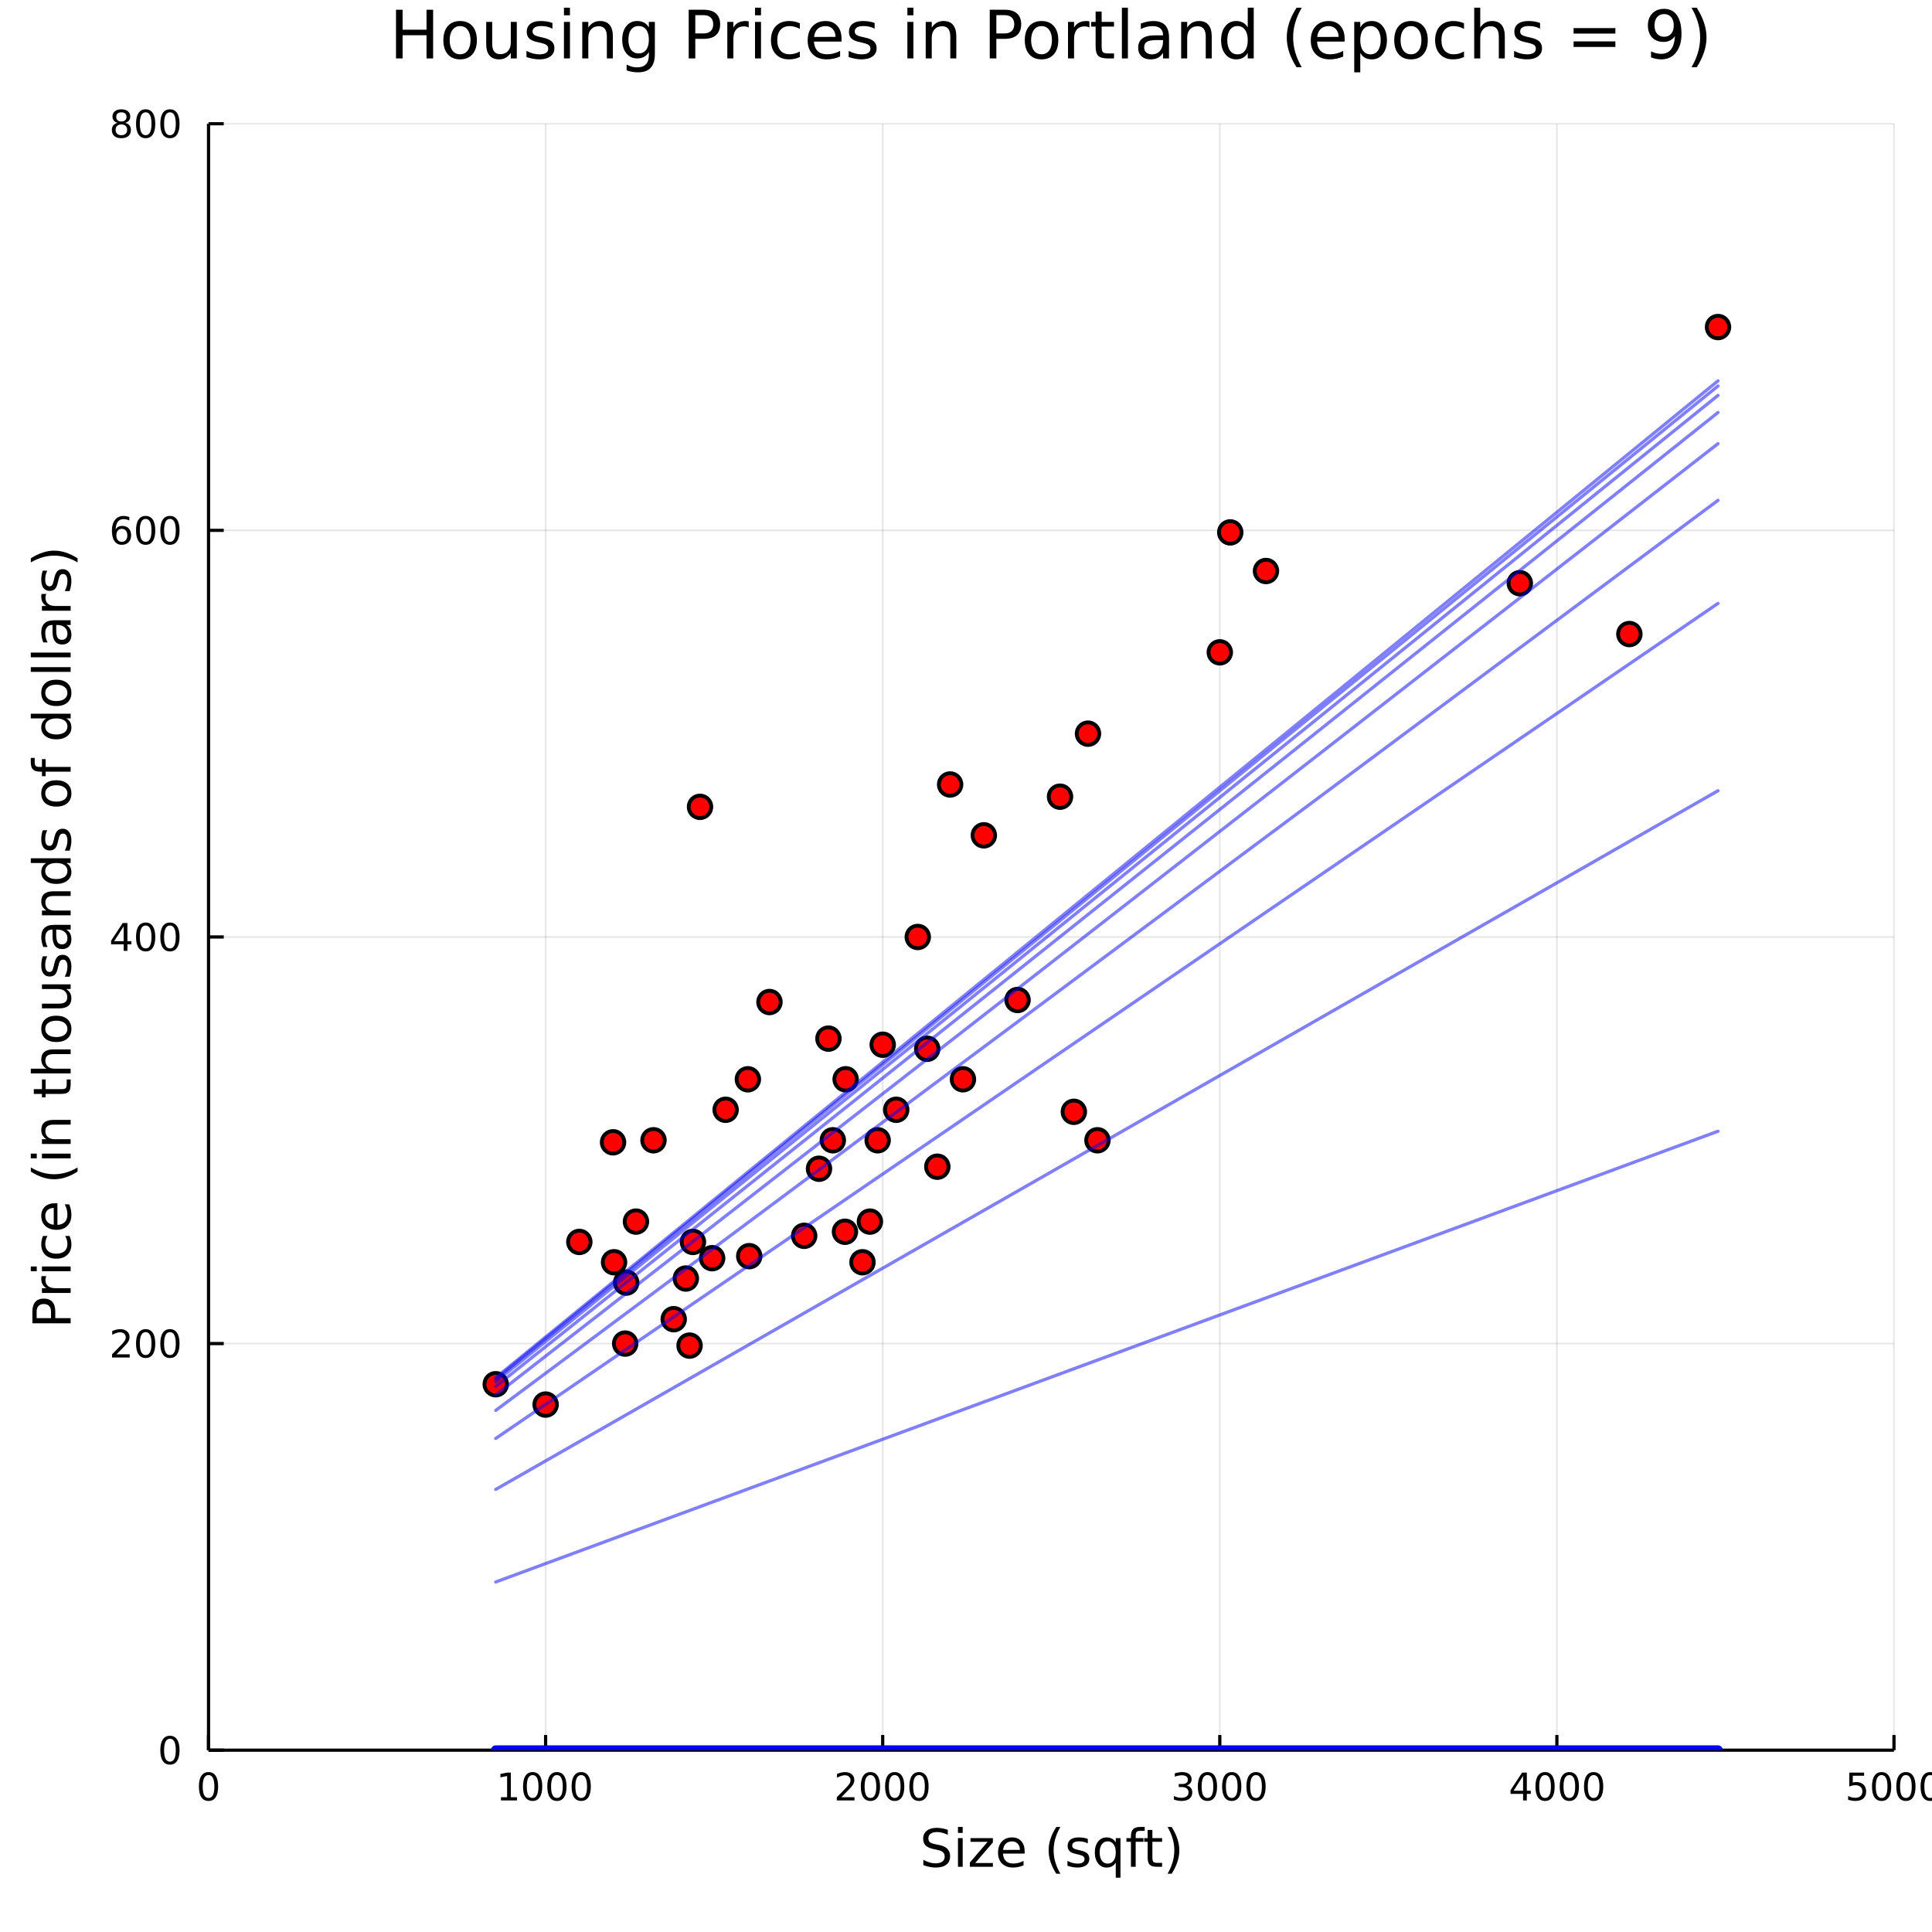 <?xml version="1.0" encoding="utf-8"?>
<svg xmlns="http://www.w3.org/2000/svg" xmlns:xlink="http://www.w3.org/1999/xlink" width="600" height="600" viewBox="0 0 2400 2400">
<rect x="0" y="0" width="2400" height="2400" fill="#333333" stroke="none"/>
<defs>
  <clipPath id="clip370">
    <rect x="0" y="0" width="2400" height="2400"/>
  </clipPath>
</defs>
<path clip-path="url(#clip370)" d="
M0 2400 L2400 2400 L2400 0 L0 0  Z
  " fill="#ffffff" fill-rule="evenodd" fill-opacity="1"/>
<defs>
  <clipPath id="clip371">
    <rect x="480" y="240" width="1681" height="1681"/>
  </clipPath>
</defs>
<path clip-path="url(#clip370)" d="
M259.043 2174.14 L2352.76 2174.14 L2352.76 153.712 L259.043 153.712  Z
  " fill="#ffffff" fill-rule="evenodd" fill-opacity="1"/>
<defs>
  <clipPath id="clip372">
    <rect x="259" y="153" width="2095" height="2021"/>
  </clipPath>
</defs>
<polyline clip-path="url(#clip372)" style="stroke:#000000; stroke-linecap:butt; stroke-linejoin:round; stroke-width:2; stroke-opacity:0.1; fill:none" points="
  259.043,2174.14 259.043,153.712 
  "/>
<polyline clip-path="url(#clip372)" style="stroke:#000000; stroke-linecap:butt; stroke-linejoin:round; stroke-width:2; stroke-opacity:0.1; fill:none" points="
  677.785,2174.14 677.785,153.712 
  "/>
<polyline clip-path="url(#clip372)" style="stroke:#000000; stroke-linecap:butt; stroke-linejoin:round; stroke-width:2; stroke-opacity:0.1; fill:none" points="
  1096.53,2174.14 1096.53,153.712 
  "/>
<polyline clip-path="url(#clip372)" style="stroke:#000000; stroke-linecap:butt; stroke-linejoin:round; stroke-width:2; stroke-opacity:0.1; fill:none" points="
  1515.27,2174.14 1515.27,153.712 
  "/>
<polyline clip-path="url(#clip372)" style="stroke:#000000; stroke-linecap:butt; stroke-linejoin:round; stroke-width:2; stroke-opacity:0.1; fill:none" points="
  1934.01,2174.14 1934.01,153.712 
  "/>
<polyline clip-path="url(#clip372)" style="stroke:#000000; stroke-linecap:butt; stroke-linejoin:round; stroke-width:2; stroke-opacity:0.1; fill:none" points="
  2352.76,2174.14 2352.76,153.712 
  "/>
<polyline clip-path="url(#clip370)" style="stroke:#000000; stroke-linecap:butt; stroke-linejoin:round; stroke-width:4; stroke-opacity:1; fill:none" points="
  259.043,2174.14 2352.76,2174.14 
  "/>
<polyline clip-path="url(#clip370)" style="stroke:#000000; stroke-linecap:butt; stroke-linejoin:round; stroke-width:4; stroke-opacity:1; fill:none" points="
  259.043,2174.14 259.043,2155.24 
  "/>
<polyline clip-path="url(#clip370)" style="stroke:#000000; stroke-linecap:butt; stroke-linejoin:round; stroke-width:4; stroke-opacity:1; fill:none" points="
  677.785,2174.14 677.785,2155.24 
  "/>
<polyline clip-path="url(#clip370)" style="stroke:#000000; stroke-linecap:butt; stroke-linejoin:round; stroke-width:4; stroke-opacity:1; fill:none" points="
  1096.53,2174.14 1096.53,2155.24 
  "/>
<polyline clip-path="url(#clip370)" style="stroke:#000000; stroke-linecap:butt; stroke-linejoin:round; stroke-width:4; stroke-opacity:1; fill:none" points="
  1515.27,2174.14 1515.27,2155.24 
  "/>
<polyline clip-path="url(#clip370)" style="stroke:#000000; stroke-linecap:butt; stroke-linejoin:round; stroke-width:4; stroke-opacity:1; fill:none" points="
  1934.01,2174.14 1934.01,2155.24 
  "/>
<polyline clip-path="url(#clip370)" style="stroke:#000000; stroke-linecap:butt; stroke-linejoin:round; stroke-width:4; stroke-opacity:1; fill:none" points="
  2352.76,2174.14 2352.76,2155.24 
  "/>
<path clip-path="url(#clip370)" d="M259.043 2205.06 Q255.432 2205.06 253.603 2208.62 Q251.798 2212.16 251.798 2219.29 Q251.798 2226.4 253.603 2229.97 Q255.432 2233.51 259.043 2233.51 Q262.677 2233.51 264.483 2229.97 Q266.311 2226.4 266.311 2219.29 Q266.311 2212.16 264.483 2208.62 Q262.677 2205.06 259.043 2205.06 M259.043 2201.35 Q264.853 2201.35 267.909 2205.96 Q270.987 2210.54 270.987 2219.29 Q270.987 2228.02 267.909 2232.63 Q264.853 2237.21 259.043 2237.21 Q253.233 2237.21 250.154 2232.63 Q247.098 2228.02 247.098 2219.29 Q247.098 2210.54 250.154 2205.96 Q253.233 2201.35 259.043 2201.35 Z" fill="#000000" fill-rule="evenodd" fill-opacity="1" /><path clip-path="url(#clip370)" d="M622.311 2232.6 L629.95 2232.6 L629.95 2206.24 L621.64 2207.91 L621.64 2203.65 L629.904 2201.98 L634.58 2201.98 L634.58 2232.6 L642.219 2232.6 L642.219 2236.54 L622.311 2236.54 L622.311 2232.6 Z" fill="#000000" fill-rule="evenodd" fill-opacity="1" /><path clip-path="url(#clip370)" d="M661.663 2205.06 Q658.052 2205.06 656.223 2208.62 Q654.418 2212.16 654.418 2219.29 Q654.418 2226.4 656.223 2229.97 Q658.052 2233.51 661.663 2233.51 Q665.297 2233.51 667.103 2229.97 Q668.931 2226.4 668.931 2219.29 Q668.931 2212.16 667.103 2208.62 Q665.297 2205.06 661.663 2205.06 M661.663 2201.35 Q667.473 2201.35 670.529 2205.96 Q673.607 2210.54 673.607 2219.29 Q673.607 2228.02 670.529 2232.63 Q667.473 2237.21 661.663 2237.21 Q655.853 2237.21 652.774 2232.63 Q649.718 2228.02 649.718 2219.29 Q649.718 2210.54 652.774 2205.96 Q655.853 2201.35 661.663 2201.35 Z" fill="#000000" fill-rule="evenodd" fill-opacity="1" /><path clip-path="url(#clip370)" d="M691.825 2205.06 Q688.214 2205.06 686.385 2208.62 Q684.579 2212.16 684.579 2219.29 Q684.579 2226.4 686.385 2229.97 Q688.214 2233.51 691.825 2233.51 Q695.459 2233.51 697.265 2229.97 Q699.093 2226.4 699.093 2219.29 Q699.093 2212.16 697.265 2208.62 Q695.459 2205.06 691.825 2205.06 M691.825 2201.35 Q697.635 2201.35 700.69 2205.96 Q703.769 2210.54 703.769 2219.29 Q703.769 2228.02 700.69 2232.63 Q697.635 2237.21 691.825 2237.21 Q686.015 2237.21 682.936 2232.63 Q679.88 2228.02 679.88 2219.29 Q679.88 2210.54 682.936 2205.96 Q686.015 2201.35 691.825 2201.35 Z" fill="#000000" fill-rule="evenodd" fill-opacity="1" /><path clip-path="url(#clip370)" d="M721.987 2205.06 Q718.376 2205.06 716.547 2208.62 Q714.741 2212.16 714.741 2219.29 Q714.741 2226.4 716.547 2229.97 Q718.376 2233.51 721.987 2233.51 Q725.621 2233.51 727.426 2229.97 Q729.255 2226.4 729.255 2219.29 Q729.255 2212.16 727.426 2208.62 Q725.621 2205.06 721.987 2205.06 M721.987 2201.35 Q727.797 2201.35 730.852 2205.96 Q733.931 2210.54 733.931 2219.29 Q733.931 2228.02 730.852 2232.63 Q727.797 2237.21 721.987 2237.21 Q716.176 2237.21 713.098 2232.63 Q710.042 2228.02 710.042 2219.29 Q710.042 2210.54 713.098 2205.96 Q716.176 2201.35 721.987 2201.35 Z" fill="#000000" fill-rule="evenodd" fill-opacity="1" /><path clip-path="url(#clip370)" d="M1045.14 2232.6 L1061.46 2232.6 L1061.46 2236.54 L1039.51 2236.54 L1039.51 2232.6 Q1042.18 2229.85 1046.76 2225.22 Q1051.37 2220.57 1052.55 2219.23 Q1054.79 2216.7 1055.67 2214.97 Q1056.57 2213.21 1056.57 2211.52 Q1056.57 2208.76 1054.63 2207.03 Q1052.71 2205.29 1049.61 2205.29 Q1047.41 2205.29 1044.95 2206.05 Q1042.52 2206.82 1039.75 2208.37 L1039.75 2203.65 Q1042.57 2202.51 1045.02 2201.93 Q1047.48 2201.35 1049.51 2201.35 Q1054.88 2201.35 1058.08 2204.04 Q1061.27 2206.73 1061.27 2211.22 Q1061.27 2213.35 1060.46 2215.27 Q1059.68 2217.16 1057.57 2219.76 Q1056.99 2220.43 1053.89 2223.65 Q1050.79 2226.84 1045.14 2232.6 Z" fill="#000000" fill-rule="evenodd" fill-opacity="1" /><path clip-path="url(#clip370)" d="M1081.27 2205.06 Q1077.66 2205.06 1075.83 2208.62 Q1074.03 2212.16 1074.03 2219.29 Q1074.03 2226.4 1075.83 2229.97 Q1077.66 2233.51 1081.27 2233.51 Q1084.91 2233.51 1086.71 2229.97 Q1088.54 2226.4 1088.54 2219.29 Q1088.54 2212.16 1086.71 2208.62 Q1084.91 2205.06 1081.27 2205.06 M1081.27 2201.35 Q1087.08 2201.35 1090.14 2205.96 Q1093.22 2210.54 1093.22 2219.29 Q1093.22 2228.02 1090.14 2232.63 Q1087.08 2237.21 1081.27 2237.21 Q1075.46 2237.21 1072.38 2232.63 Q1069.33 2228.02 1069.33 2219.29 Q1069.33 2210.54 1072.38 2205.96 Q1075.46 2201.35 1081.27 2201.35 Z" fill="#000000" fill-rule="evenodd" fill-opacity="1" /><path clip-path="url(#clip370)" d="M1111.44 2205.06 Q1107.82 2205.06 1106 2208.62 Q1104.19 2212.16 1104.19 2219.29 Q1104.19 2226.4 1106 2229.97 Q1107.82 2233.51 1111.44 2233.51 Q1115.07 2233.51 1116.88 2229.97 Q1118.7 2226.4 1118.7 2219.29 Q1118.7 2212.16 1116.88 2208.62 Q1115.07 2205.06 1111.44 2205.06 M1111.44 2201.35 Q1117.25 2201.35 1120.3 2205.96 Q1123.38 2210.54 1123.38 2219.29 Q1123.38 2228.02 1120.3 2232.63 Q1117.25 2237.21 1111.44 2237.21 Q1105.63 2237.21 1102.55 2232.63 Q1099.49 2228.02 1099.49 2219.29 Q1099.49 2210.54 1102.55 2205.96 Q1105.63 2201.35 1111.44 2201.35 Z" fill="#000000" fill-rule="evenodd" fill-opacity="1" /><path clip-path="url(#clip370)" d="M1141.6 2205.06 Q1137.99 2205.06 1136.16 2208.62 Q1134.35 2212.16 1134.35 2219.29 Q1134.35 2226.4 1136.16 2229.97 Q1137.99 2233.51 1141.6 2233.51 Q1145.23 2233.51 1147.04 2229.97 Q1148.87 2226.4 1148.87 2219.29 Q1148.87 2212.16 1147.04 2208.62 Q1145.23 2205.06 1141.6 2205.06 M1141.6 2201.35 Q1147.41 2201.35 1150.46 2205.96 Q1153.54 2210.54 1153.54 2219.29 Q1153.54 2228.02 1150.46 2232.63 Q1147.41 2237.21 1141.6 2237.21 Q1135.79 2237.21 1132.71 2232.63 Q1129.65 2228.02 1129.65 2219.29 Q1129.65 2210.54 1132.71 2205.96 Q1135.79 2201.35 1141.6 2201.35 Z" fill="#000000" fill-rule="evenodd" fill-opacity="1" /><path clip-path="url(#clip370)" d="M1473.95 2217.91 Q1477.31 2218.62 1479.18 2220.89 Q1481.08 2223.16 1481.08 2226.49 Q1481.08 2231.61 1477.56 2234.41 Q1474.04 2237.21 1467.56 2237.21 Q1465.39 2237.21 1463.07 2236.77 Q1460.78 2236.35 1458.33 2235.5 L1458.33 2230.98 Q1460.27 2232.12 1462.59 2232.7 Q1464.9 2233.28 1467.42 2233.28 Q1471.82 2233.28 1474.11 2231.54 Q1476.43 2229.8 1476.43 2226.49 Q1476.43 2223.44 1474.28 2221.73 Q1472.15 2219.99 1468.33 2219.99 L1464.3 2219.99 L1464.3 2216.15 L1468.51 2216.15 Q1471.96 2216.15 1473.79 2214.78 Q1475.62 2213.39 1475.62 2210.8 Q1475.62 2208.14 1473.72 2206.73 Q1471.84 2205.29 1468.33 2205.29 Q1466.41 2205.29 1464.21 2205.71 Q1462.01 2206.12 1459.37 2207 L1459.37 2202.84 Q1462.03 2202.1 1464.35 2201.73 Q1466.68 2201.35 1468.74 2201.35 Q1474.07 2201.35 1477.17 2203.79 Q1480.27 2206.19 1480.27 2210.31 Q1480.27 2213.18 1478.63 2215.17 Q1476.98 2217.14 1473.95 2217.91 Z" fill="#000000" fill-rule="evenodd" fill-opacity="1" /><path clip-path="url(#clip370)" d="M1499.95 2205.06 Q1496.34 2205.06 1494.51 2208.62 Q1492.7 2212.16 1492.7 2219.29 Q1492.7 2226.4 1494.51 2229.97 Q1496.34 2233.51 1499.95 2233.51 Q1503.58 2233.51 1505.39 2229.97 Q1507.22 2226.4 1507.22 2219.29 Q1507.22 2212.16 1505.39 2208.62 Q1503.58 2205.06 1499.95 2205.06 M1499.95 2201.35 Q1505.76 2201.35 1508.81 2205.96 Q1511.89 2210.54 1511.89 2219.29 Q1511.89 2228.02 1508.81 2232.63 Q1505.76 2237.21 1499.95 2237.21 Q1494.14 2237.21 1491.06 2232.63 Q1488 2228.02 1488 2219.29 Q1488 2210.54 1491.06 2205.96 Q1494.14 2201.35 1499.95 2201.35 Z" fill="#000000" fill-rule="evenodd" fill-opacity="1" /><path clip-path="url(#clip370)" d="M1530.11 2205.06 Q1526.5 2205.06 1524.67 2208.62 Q1522.86 2212.16 1522.86 2219.29 Q1522.86 2226.4 1524.67 2229.97 Q1526.5 2233.51 1530.11 2233.51 Q1533.74 2233.51 1535.55 2229.97 Q1537.38 2226.4 1537.38 2219.29 Q1537.38 2212.16 1535.55 2208.62 Q1533.74 2205.06 1530.11 2205.06 M1530.11 2201.35 Q1535.92 2201.35 1538.97 2205.96 Q1542.05 2210.54 1542.05 2219.29 Q1542.05 2228.02 1538.97 2232.63 Q1535.92 2237.21 1530.11 2237.21 Q1524.3 2237.21 1521.22 2232.63 Q1518.16 2228.02 1518.16 2219.29 Q1518.16 2210.54 1521.22 2205.96 Q1524.3 2201.35 1530.11 2201.35 Z" fill="#000000" fill-rule="evenodd" fill-opacity="1" /><path clip-path="url(#clip370)" d="M1560.27 2205.06 Q1556.66 2205.06 1554.83 2208.62 Q1553.03 2212.16 1553.03 2219.29 Q1553.03 2226.4 1554.83 2229.97 Q1556.66 2233.51 1560.27 2233.51 Q1563.9 2233.51 1565.71 2229.97 Q1567.54 2226.4 1567.54 2219.29 Q1567.54 2212.16 1565.71 2208.62 Q1563.9 2205.06 1560.27 2205.06 M1560.27 2201.35 Q1566.08 2201.35 1569.14 2205.96 Q1572.21 2210.54 1572.21 2219.29 Q1572.21 2228.02 1569.14 2232.63 Q1566.08 2237.21 1560.27 2237.21 Q1554.46 2237.21 1551.38 2232.63 Q1548.33 2228.02 1548.33 2219.29 Q1548.33 2210.54 1551.38 2205.96 Q1554.46 2201.35 1560.27 2201.35 Z" fill="#000000" fill-rule="evenodd" fill-opacity="1" /><path clip-path="url(#clip370)" d="M1892.02 2206.05 L1880.22 2224.5 L1892.02 2224.5 L1892.02 2206.05 M1890.8 2201.98 L1896.68 2201.98 L1896.68 2224.5 L1901.61 2224.5 L1901.61 2228.39 L1896.68 2228.39 L1896.68 2236.54 L1892.02 2236.54 L1892.02 2228.39 L1876.42 2228.39 L1876.42 2223.88 L1890.8 2201.98 Z" fill="#000000" fill-rule="evenodd" fill-opacity="1" /><path clip-path="url(#clip370)" d="M1919.34 2205.06 Q1915.73 2205.06 1913.9 2208.62 Q1912.09 2212.16 1912.09 2219.29 Q1912.09 2226.4 1913.9 2229.97 Q1915.73 2233.51 1919.34 2233.51 Q1922.97 2233.51 1924.78 2229.97 Q1926.61 2226.4 1926.61 2219.29 Q1926.61 2212.16 1924.78 2208.62 Q1922.97 2205.06 1919.34 2205.06 M1919.34 2201.35 Q1925.15 2201.35 1928.2 2205.96 Q1931.28 2210.54 1931.28 2219.29 Q1931.28 2228.02 1928.2 2232.63 Q1925.15 2237.21 1919.34 2237.21 Q1913.53 2237.21 1910.45 2232.63 Q1907.39 2228.02 1907.39 2219.29 Q1907.39 2210.54 1910.45 2205.96 Q1913.53 2201.35 1919.34 2201.35 Z" fill="#000000" fill-rule="evenodd" fill-opacity="1" /><path clip-path="url(#clip370)" d="M1949.5 2205.06 Q1945.89 2205.06 1944.06 2208.62 Q1942.25 2212.16 1942.25 2219.29 Q1942.25 2226.4 1944.06 2229.97 Q1945.89 2233.51 1949.5 2233.51 Q1953.13 2233.51 1954.94 2229.97 Q1956.77 2226.4 1956.77 2219.29 Q1956.77 2212.16 1954.94 2208.62 Q1953.13 2205.06 1949.5 2205.06 M1949.5 2201.35 Q1955.31 2201.35 1958.37 2205.96 Q1961.44 2210.54 1961.44 2219.29 Q1961.44 2228.02 1958.37 2232.63 Q1955.31 2237.21 1949.5 2237.21 Q1943.69 2237.21 1940.61 2232.63 Q1937.55 2228.02 1937.55 2219.29 Q1937.55 2210.54 1940.61 2205.96 Q1943.69 2201.35 1949.5 2201.35 Z" fill="#000000" fill-rule="evenodd" fill-opacity="1" /><path clip-path="url(#clip370)" d="M1979.66 2205.06 Q1976.05 2205.06 1974.22 2208.62 Q1972.42 2212.16 1972.42 2219.29 Q1972.42 2226.4 1974.22 2229.97 Q1976.05 2233.51 1979.66 2233.51 Q1983.3 2233.51 1985.1 2229.97 Q1986.93 2226.4 1986.93 2219.29 Q1986.93 2212.16 1985.1 2208.62 Q1983.3 2205.06 1979.66 2205.06 M1979.66 2201.35 Q1985.47 2201.35 1988.53 2205.96 Q1991.61 2210.54 1991.61 2219.29 Q1991.61 2228.02 1988.53 2232.63 Q1985.47 2237.21 1979.66 2237.21 Q1973.85 2237.21 1970.77 2232.63 Q1967.72 2228.02 1967.72 2219.29 Q1967.72 2210.54 1970.77 2205.96 Q1973.85 2201.35 1979.66 2201.35 Z" fill="#000000" fill-rule="evenodd" fill-opacity="1" /><path clip-path="url(#clip370)" d="M2297.29 2201.98 L2315.65 2201.98 L2315.65 2205.92 L2301.58 2205.92 L2301.58 2214.39 Q2302.59 2214.04 2303.61 2213.88 Q2304.63 2213.69 2305.65 2213.69 Q2311.44 2213.69 2314.82 2216.86 Q2318.2 2220.04 2318.2 2225.45 Q2318.2 2231.03 2314.72 2234.13 Q2311.25 2237.21 2304.93 2237.21 Q2302.76 2237.21 2300.49 2236.84 Q2298.24 2236.47 2295.83 2235.73 L2295.83 2231.03 Q2297.92 2232.16 2300.14 2232.72 Q2302.36 2233.28 2304.84 2233.28 Q2308.84 2233.28 2311.18 2231.17 Q2313.52 2229.06 2313.52 2225.45 Q2313.52 2221.84 2311.18 2219.73 Q2308.84 2217.63 2304.84 2217.63 Q2302.96 2217.63 2301.09 2218.04 Q2299.24 2218.46 2297.29 2219.34 L2297.29 2201.98 Z" fill="#000000" fill-rule="evenodd" fill-opacity="1" /><path clip-path="url(#clip370)" d="M2337.41 2205.06 Q2333.8 2205.06 2331.97 2208.62 Q2330.16 2212.16 2330.16 2219.29 Q2330.16 2226.4 2331.97 2229.97 Q2333.8 2233.51 2337.41 2233.51 Q2341.04 2233.51 2342.85 2229.97 Q2344.68 2226.4 2344.68 2219.29 Q2344.68 2212.16 2342.85 2208.62 Q2341.04 2205.06 2337.41 2205.06 M2337.41 2201.35 Q2343.22 2201.35 2346.27 2205.96 Q2349.35 2210.54 2349.35 2219.29 Q2349.35 2228.02 2346.27 2232.63 Q2343.22 2237.21 2337.41 2237.21 Q2331.6 2237.21 2328.52 2232.63 Q2325.46 2228.02 2325.46 2219.29 Q2325.46 2210.54 2328.52 2205.96 Q2331.6 2201.35 2337.41 2201.35 Z" fill="#000000" fill-rule="evenodd" fill-opacity="1" /><path clip-path="url(#clip370)" d="M2367.57 2205.06 Q2363.96 2205.06 2362.13 2208.62 Q2360.33 2212.16 2360.33 2219.29 Q2360.33 2226.4 2362.13 2229.97 Q2363.96 2233.51 2367.57 2233.51 Q2371.2 2233.51 2373.01 2229.97 Q2374.84 2226.4 2374.84 2219.29 Q2374.84 2212.16 2373.01 2208.62 Q2371.2 2205.06 2367.57 2205.06 M2367.57 2201.35 Q2373.38 2201.35 2376.44 2205.96 Q2379.52 2210.54 2379.52 2219.29 Q2379.52 2228.02 2376.44 2232.63 Q2373.38 2237.21 2367.57 2237.21 Q2361.76 2237.21 2358.68 2232.63 Q2355.63 2228.02 2355.63 2219.29 Q2355.63 2210.54 2358.68 2205.96 Q2361.76 2201.35 2367.57 2201.35 Z" fill="#000000" fill-rule="evenodd" fill-opacity="1" /><path clip-path="url(#clip370)" d="M2397.73 2205.06 Q2394.12 2205.06 2392.29 2208.62 Q2390.49 2212.16 2390.49 2219.29 Q2390.49 2226.4 2392.29 2229.97 Q2394.12 2233.51 2397.73 2233.51 Q2401.37 2233.51 2403.17 2229.97 Q2405 2226.4 2405 2219.29 Q2405 2212.16 2403.17 2208.62 Q2401.37 2205.06 2397.73 2205.06 M2397.73 2201.35 Q2403.54 2201.35 2406.6 2205.96 Q2409.68 2210.54 2409.68 2219.29 Q2409.68 2228.02 2406.6 2232.63 Q2403.54 2237.21 2397.73 2237.21 Q2391.92 2237.21 2388.84 2232.63 Q2385.79 2228.02 2385.79 2219.29 Q2385.79 2210.54 2388.84 2205.96 Q2391.92 2201.35 2397.73 2201.35 Z" fill="#000000" fill-rule="evenodd" fill-opacity="1" /><path clip-path="url(#clip370)" d="M1177.39 2273.04 L1177.39 2279.31 Q1173.73 2277.56 1170.48 2276.7 Q1167.24 2275.84 1164.21 2275.84 Q1158.96 2275.84 1156.1 2277.88 Q1153.27 2279.92 1153.27 2283.67 Q1153.27 2286.83 1155.14 2288.45 Q1157.05 2290.04 1162.34 2291.03 L1166.22 2291.82 Q1173.41 2293.19 1176.82 2296.66 Q1180.26 2300.1 1180.26 2305.89 Q1180.26 2312.8 1175.61 2316.36 Q1170.99 2319.93 1162.05 2319.93 Q1158.68 2319.93 1154.86 2319.16 Q1151.07 2318.4 1147 2316.9 L1147 2310.28 Q1150.91 2312.48 1154.67 2313.59 Q1158.42 2314.71 1162.05 2314.71 Q1167.56 2314.71 1170.55 2312.54 Q1173.54 2310.38 1173.54 2306.37 Q1173.54 2302.87 1171.38 2300.89 Q1169.24 2298.92 1164.34 2297.93 L1160.43 2297.17 Q1153.23 2295.74 1150.02 2292.68 Q1146.8 2289.63 1146.8 2284.18 Q1146.8 2277.88 1151.23 2274.25 Q1155.68 2270.62 1163.48 2270.62 Q1166.82 2270.62 1170.29 2271.23 Q1173.76 2271.83 1177.39 2273.04 Z" fill="#000000" fill-rule="evenodd" fill-opacity="1" /><path clip-path="url(#clip370)" d="M1190.03 2283.36 L1195.88 2283.36 L1195.88 2319 L1190.03 2319 L1190.03 2283.36 M1190.03 2269.48 L1195.88 2269.48 L1195.88 2276.89 L1190.03 2276.89 L1190.03 2269.48 Z" fill="#000000" fill-rule="evenodd" fill-opacity="1" /><path clip-path="url(#clip370)" d="M1205.59 2283.36 L1233.41 2283.36 L1233.41 2288.7 L1211.38 2314.33 L1233.41 2314.33 L1233.41 2319 L1204.8 2319 L1204.8 2313.66 L1226.82 2288.03 L1205.59 2288.03 L1205.59 2283.36 Z" fill="#000000" fill-rule="evenodd" fill-opacity="1" /><path clip-path="url(#clip370)" d="M1272.85 2299.72 L1272.85 2302.58 L1245.92 2302.58 Q1246.3 2308.63 1249.55 2311.81 Q1252.83 2314.96 1258.65 2314.96 Q1262.02 2314.96 1265.17 2314.13 Q1268.36 2313.31 1271.48 2311.65 L1271.48 2317.19 Q1268.33 2318.53 1265.02 2319.23 Q1261.71 2319.93 1258.3 2319.93 Q1249.77 2319.93 1244.77 2314.96 Q1239.81 2310 1239.81 2301.53 Q1239.81 2292.78 1244.52 2287.65 Q1249.26 2282.5 1257.28 2282.5 Q1264.47 2282.5 1268.64 2287.14 Q1272.85 2291.76 1272.85 2299.72 M1266.99 2298 Q1266.93 2293.19 1264.28 2290.33 Q1261.67 2287.46 1257.34 2287.46 Q1252.44 2287.46 1249.48 2290.23 Q1246.56 2293 1246.11 2298.03 L1266.99 2298 Z" fill="#000000" fill-rule="evenodd" fill-opacity="1" /><path clip-path="url(#clip370)" d="M1317.25 2269.54 Q1312.98 2276.86 1310.91 2284.02 Q1308.84 2291.19 1308.84 2298.54 Q1308.84 2305.89 1310.91 2313.12 Q1313.01 2320.31 1317.25 2327.6 L1312.15 2327.6 Q1307.38 2320.12 1304.99 2312.89 Q1302.64 2305.67 1302.64 2298.54 Q1302.64 2291.44 1304.99 2284.25 Q1307.35 2277.05 1312.15 2269.54 L1317.25 2269.54 Z" fill="#000000" fill-rule="evenodd" fill-opacity="1" /><path clip-path="url(#clip370)" d="M1351.33 2284.41 L1351.33 2289.94 Q1348.85 2288.67 1346.18 2288.03 Q1343.5 2287.4 1340.64 2287.4 Q1336.28 2287.4 1334.08 2288.73 Q1331.92 2290.07 1331.92 2292.75 Q1331.92 2294.78 1333.48 2295.96 Q1335.04 2297.11 1339.75 2298.16 L1341.75 2298.6 Q1347.99 2299.94 1350.6 2302.39 Q1353.24 2304.81 1353.24 2309.17 Q1353.24 2314.13 1349.3 2317.03 Q1345.38 2319.93 1338.51 2319.93 Q1335.64 2319.93 1332.52 2319.35 Q1329.44 2318.81 1326 2317.7 L1326 2311.65 Q1329.25 2313.34 1332.4 2314.2 Q1335.55 2315.03 1338.64 2315.03 Q1342.77 2315.03 1345 2313.62 Q1347.23 2312.19 1347.23 2309.61 Q1347.23 2307.23 1345.61 2305.95 Q1344.01 2304.68 1338.57 2303.5 L1336.53 2303.03 Q1331.09 2301.88 1328.67 2299.52 Q1326.25 2297.14 1326.25 2293 Q1326.25 2287.97 1329.82 2285.23 Q1333.38 2282.5 1339.94 2282.5 Q1343.19 2282.5 1346.05 2282.97 Q1348.92 2283.45 1351.33 2284.41 Z" fill="#000000" fill-rule="evenodd" fill-opacity="1" /><path clip-path="url(#clip370)" d="M1366.07 2301.21 Q1366.07 2307.67 1368.71 2311.36 Q1371.39 2315.03 1376.03 2315.03 Q1380.68 2315.03 1383.35 2311.36 Q1386.03 2307.67 1386.03 2301.21 Q1386.03 2294.75 1383.35 2291.09 Q1380.68 2287.4 1376.03 2287.4 Q1371.39 2287.4 1368.71 2291.09 Q1366.07 2294.75 1366.07 2301.21 M1386.03 2313.66 Q1384.18 2316.84 1381.35 2318.4 Q1378.55 2319.93 1374.6 2319.93 Q1368.14 2319.93 1364.07 2314.77 Q1360.02 2309.61 1360.02 2301.21 Q1360.02 2292.81 1364.07 2287.65 Q1368.14 2282.5 1374.6 2282.5 Q1378.55 2282.5 1381.35 2284.06 Q1384.18 2285.58 1386.03 2288.77 L1386.03 2283.36 L1391.88 2283.36 L1391.88 2332.56 L1386.03 2332.56 L1386.03 2313.66 Z" fill="#000000" fill-rule="evenodd" fill-opacity="1" /><path clip-path="url(#clip370)" d="M1421.99 2269.48 L1421.99 2274.35 L1416.39 2274.35 Q1413.24 2274.35 1412 2275.62 Q1410.79 2276.89 1410.79 2280.2 L1410.79 2283.36 L1420.43 2283.36 L1420.43 2287.91 L1410.79 2287.91 L1410.79 2319 L1404.9 2319 L1404.9 2287.91 L1399.3 2287.91 L1399.3 2283.36 L1404.9 2283.36 L1404.9 2280.87 Q1404.9 2274.92 1407.67 2272.22 Q1410.44 2269.48 1416.46 2269.48 L1421.99 2269.48 Z" fill="#000000" fill-rule="evenodd" fill-opacity="1" /><path clip-path="url(#clip370)" d="M1431.54 2273.23 L1431.54 2283.36 L1443.61 2283.36 L1443.61 2287.91 L1431.54 2287.91 L1431.54 2307.26 Q1431.54 2311.62 1432.72 2312.86 Q1433.93 2314.1 1437.59 2314.1 L1443.61 2314.1 L1443.61 2319 L1437.59 2319 Q1430.81 2319 1428.23 2316.49 Q1425.65 2313.94 1425.65 2307.26 L1425.65 2287.91 L1421.36 2287.91 L1421.36 2283.36 L1425.65 2283.36 L1425.65 2273.23 L1431.54 2273.23 Z" fill="#000000" fill-rule="evenodd" fill-opacity="1" /><path clip-path="url(#clip370)" d="M1450.39 2269.54 L1455.48 2269.54 Q1460.25 2277.05 1462.61 2284.25 Q1464.99 2291.44 1464.99 2298.54 Q1464.99 2305.67 1462.61 2312.89 Q1460.25 2320.12 1455.48 2327.6 L1450.39 2327.6 Q1454.62 2320.31 1456.69 2313.12 Q1458.79 2305.89 1458.79 2298.54 Q1458.79 2291.19 1456.69 2284.02 Q1454.62 2276.86 1450.39 2269.54 Z" fill="#000000" fill-rule="evenodd" fill-opacity="1" /><polyline clip-path="url(#clip372)" style="stroke:#000000; stroke-linecap:butt; stroke-linejoin:round; stroke-width:2; stroke-opacity:0.1; fill:none" points="
  259.043,2174.14 2352.76,2174.14 
  "/>
<polyline clip-path="url(#clip372)" style="stroke:#000000; stroke-linecap:butt; stroke-linejoin:round; stroke-width:2; stroke-opacity:0.1; fill:none" points="
  259.043,1669.03 2352.76,1669.03 
  "/>
<polyline clip-path="url(#clip372)" style="stroke:#000000; stroke-linecap:butt; stroke-linejoin:round; stroke-width:2; stroke-opacity:0.1; fill:none" points="
  259.043,1163.93 2352.76,1163.93 
  "/>
<polyline clip-path="url(#clip372)" style="stroke:#000000; stroke-linecap:butt; stroke-linejoin:round; stroke-width:2; stroke-opacity:0.1; fill:none" points="
  259.043,658.819 2352.76,658.819 
  "/>
<polyline clip-path="url(#clip372)" style="stroke:#000000; stroke-linecap:butt; stroke-linejoin:round; stroke-width:2; stroke-opacity:0.1; fill:none" points="
  259.043,153.712 2352.76,153.712 
  "/>
<polyline clip-path="url(#clip370)" style="stroke:#000000; stroke-linecap:butt; stroke-linejoin:round; stroke-width:4; stroke-opacity:1; fill:none" points="
  259.043,2174.14 259.043,153.712 
  "/>
<polyline clip-path="url(#clip370)" style="stroke:#000000; stroke-linecap:butt; stroke-linejoin:round; stroke-width:4; stroke-opacity:1; fill:none" points="
  259.043,2174.14 277.94,2174.14 
  "/>
<polyline clip-path="url(#clip370)" style="stroke:#000000; stroke-linecap:butt; stroke-linejoin:round; stroke-width:4; stroke-opacity:1; fill:none" points="
  259.043,1669.03 277.94,1669.03 
  "/>
<polyline clip-path="url(#clip370)" style="stroke:#000000; stroke-linecap:butt; stroke-linejoin:round; stroke-width:4; stroke-opacity:1; fill:none" points="
  259.043,1163.93 277.94,1163.93 
  "/>
<polyline clip-path="url(#clip370)" style="stroke:#000000; stroke-linecap:butt; stroke-linejoin:round; stroke-width:4; stroke-opacity:1; fill:none" points="
  259.043,658.819 277.94,658.819 
  "/>
<polyline clip-path="url(#clip370)" style="stroke:#000000; stroke-linecap:butt; stroke-linejoin:round; stroke-width:4; stroke-opacity:1; fill:none" points="
  259.043,153.712 277.94,153.712 
  "/>
<path clip-path="url(#clip370)" d="M211.098 2159.94 Q207.487 2159.94 205.659 2163.5 Q203.853 2167.04 203.853 2174.17 Q203.853 2181.28 205.659 2184.85 Q207.487 2188.39 211.098 2188.39 Q214.733 2188.39 216.538 2184.85 Q218.367 2181.28 218.367 2174.17 Q218.367 2167.04 216.538 2163.5 Q214.733 2159.94 211.098 2159.94 M211.098 2156.23 Q216.909 2156.23 219.964 2160.84 Q223.043 2165.42 223.043 2174.17 Q223.043 2182.9 219.964 2187.51 Q216.909 2192.09 211.098 2192.09 Q205.288 2192.09 202.21 2187.51 Q199.154 2182.9 199.154 2174.17 Q199.154 2165.42 202.21 2160.84 Q205.288 2156.23 211.098 2156.23 Z" fill="#000000" fill-rule="evenodd" fill-opacity="1" /><path clip-path="url(#clip370)" d="M144.803 1682.38 L161.122 1682.38 L161.122 1686.31 L139.178 1686.31 L139.178 1682.38 Q141.84 1679.62 146.423 1674.99 Q151.029 1670.34 152.21 1669 Q154.455 1666.48 155.335 1664.74 Q156.238 1662.98 156.238 1661.29 Q156.238 1658.54 154.293 1656.8 Q152.372 1655.06 149.27 1655.06 Q147.071 1655.06 144.617 1655.83 Q142.187 1656.59 139.409 1658.14 L139.409 1653.42 Q142.233 1652.29 144.687 1651.71 Q147.14 1651.13 149.178 1651.13 Q154.548 1651.13 157.742 1653.81 Q160.937 1656.5 160.937 1660.99 Q160.937 1663.12 160.127 1665.04 Q159.339 1666.94 157.233 1669.53 Q156.654 1670.2 153.552 1673.42 Q150.451 1676.61 144.803 1682.38 Z" fill="#000000" fill-rule="evenodd" fill-opacity="1" /><path clip-path="url(#clip370)" d="M180.937 1654.83 Q177.326 1654.83 175.497 1658.4 Q173.691 1661.94 173.691 1669.07 Q173.691 1676.17 175.497 1679.74 Q177.326 1683.28 180.937 1683.28 Q184.571 1683.28 186.376 1679.74 Q188.205 1676.17 188.205 1669.07 Q188.205 1661.94 186.376 1658.4 Q184.571 1654.83 180.937 1654.83 M180.937 1651.13 Q186.747 1651.13 189.802 1655.73 Q192.881 1660.32 192.881 1669.07 Q192.881 1677.79 189.802 1682.4 Q186.747 1686.98 180.937 1686.98 Q175.126 1686.98 172.048 1682.4 Q168.992 1677.79 168.992 1669.07 Q168.992 1660.32 172.048 1655.73 Q175.126 1651.13 180.937 1651.13 Z" fill="#000000" fill-rule="evenodd" fill-opacity="1" /><path clip-path="url(#clip370)" d="M211.098 1654.83 Q207.487 1654.83 205.659 1658.4 Q203.853 1661.94 203.853 1669.07 Q203.853 1676.17 205.659 1679.74 Q207.487 1683.28 211.098 1683.28 Q214.733 1683.28 216.538 1679.74 Q218.367 1676.17 218.367 1669.07 Q218.367 1661.94 216.538 1658.4 Q214.733 1654.83 211.098 1654.83 M211.098 1651.13 Q216.909 1651.13 219.964 1655.73 Q223.043 1660.32 223.043 1669.07 Q223.043 1677.79 219.964 1682.4 Q216.909 1686.98 211.098 1686.98 Q205.288 1686.98 202.21 1682.4 Q199.154 1677.79 199.154 1669.07 Q199.154 1660.32 202.21 1655.73 Q205.288 1651.13 211.098 1651.13 Z" fill="#000000" fill-rule="evenodd" fill-opacity="1" /><path clip-path="url(#clip370)" d="M153.622 1150.72 L141.816 1169.17 L153.622 1169.17 L153.622 1150.72 M152.395 1146.65 L158.275 1146.65 L158.275 1169.17 L163.205 1169.17 L163.205 1173.06 L158.275 1173.06 L158.275 1181.21 L153.622 1181.21 L153.622 1173.06 L138.02 1173.06 L138.02 1168.54 L152.395 1146.65 Z" fill="#000000" fill-rule="evenodd" fill-opacity="1" /><path clip-path="url(#clip370)" d="M180.937 1149.72 Q177.326 1149.72 175.497 1153.29 Q173.691 1156.83 173.691 1163.96 Q173.691 1171.07 175.497 1174.63 Q177.326 1178.17 180.937 1178.17 Q184.571 1178.17 186.376 1174.63 Q188.205 1171.07 188.205 1163.96 Q188.205 1156.83 186.376 1153.29 Q184.571 1149.72 180.937 1149.72 M180.937 1146.02 Q186.747 1146.02 189.802 1150.63 Q192.881 1155.21 192.881 1163.96 Q192.881 1172.69 189.802 1177.29 Q186.747 1181.88 180.937 1181.88 Q175.126 1181.88 172.048 1177.29 Q168.992 1172.69 168.992 1163.96 Q168.992 1155.21 172.048 1150.63 Q175.126 1146.02 180.937 1146.02 Z" fill="#000000" fill-rule="evenodd" fill-opacity="1" /><path clip-path="url(#clip370)" d="M211.098 1149.72 Q207.487 1149.72 205.659 1153.29 Q203.853 1156.83 203.853 1163.96 Q203.853 1171.07 205.659 1174.63 Q207.487 1178.17 211.098 1178.17 Q214.733 1178.17 216.538 1174.63 Q218.367 1171.07 218.367 1163.96 Q218.367 1156.83 216.538 1153.29 Q214.733 1149.72 211.098 1149.72 M211.098 1146.02 Q216.909 1146.02 219.964 1150.63 Q223.043 1155.21 223.043 1163.96 Q223.043 1172.69 219.964 1177.29 Q216.909 1181.88 211.098 1181.88 Q205.288 1181.88 202.21 1177.29 Q199.154 1172.69 199.154 1163.96 Q199.154 1155.21 202.21 1150.63 Q205.288 1146.02 211.098 1146.02 Z" fill="#000000" fill-rule="evenodd" fill-opacity="1" /><path clip-path="url(#clip370)" d="M151.353 656.956 Q148.205 656.956 146.353 659.108 Q144.525 661.261 144.525 665.011 Q144.525 668.738 146.353 670.914 Q148.205 673.067 151.353 673.067 Q154.502 673.067 156.33 670.914 Q158.182 668.738 158.182 665.011 Q158.182 661.261 156.33 659.108 Q154.502 656.956 151.353 656.956 M160.636 642.303 L160.636 646.562 Q158.877 645.729 157.071 645.289 Q155.289 644.849 153.529 644.849 Q148.9 644.849 146.446 647.974 Q144.015 651.099 143.668 657.419 Q145.034 655.405 147.094 654.34 Q149.154 653.252 151.631 653.252 Q156.84 653.252 159.849 656.423 Q162.881 659.571 162.881 665.011 Q162.881 670.335 159.733 673.553 Q156.585 676.77 151.353 676.77 Q145.358 676.77 142.187 672.187 Q139.016 667.581 139.016 658.854 Q139.016 650.659 142.904 645.798 Q146.793 640.914 153.344 640.914 Q155.103 640.914 156.886 641.261 Q158.691 641.608 160.636 642.303 Z" fill="#000000" fill-rule="evenodd" fill-opacity="1" /><path clip-path="url(#clip370)" d="M180.937 644.618 Q177.326 644.618 175.497 648.183 Q173.691 651.724 173.691 658.854 Q173.691 665.96 175.497 669.525 Q177.326 673.067 180.937 673.067 Q184.571 673.067 186.376 669.525 Q188.205 665.96 188.205 658.854 Q188.205 651.724 186.376 648.183 Q184.571 644.618 180.937 644.618 M180.937 640.914 Q186.747 640.914 189.802 645.521 Q192.881 650.104 192.881 658.854 Q192.881 667.581 189.802 672.187 Q186.747 676.77 180.937 676.77 Q175.126 676.77 172.048 672.187 Q168.992 667.581 168.992 658.854 Q168.992 650.104 172.048 645.521 Q175.126 640.914 180.937 640.914 Z" fill="#000000" fill-rule="evenodd" fill-opacity="1" /><path clip-path="url(#clip370)" d="M211.098 644.618 Q207.487 644.618 205.659 648.183 Q203.853 651.724 203.853 658.854 Q203.853 665.96 205.659 669.525 Q207.487 673.067 211.098 673.067 Q214.733 673.067 216.538 669.525 Q218.367 665.96 218.367 658.854 Q218.367 651.724 216.538 648.183 Q214.733 644.618 211.098 644.618 M211.098 640.914 Q216.909 640.914 219.964 645.521 Q223.043 650.104 223.043 658.854 Q223.043 667.581 219.964 672.187 Q216.909 676.77 211.098 676.77 Q205.288 676.77 202.21 672.187 Q199.154 667.581 199.154 658.854 Q199.154 650.104 202.21 645.521 Q205.288 640.914 211.098 640.914 Z" fill="#000000" fill-rule="evenodd" fill-opacity="1" /><path clip-path="url(#clip370)" d="M150.775 154.58 Q147.441 154.58 145.52 156.363 Q143.622 158.145 143.622 161.27 Q143.622 164.395 145.52 166.177 Q147.441 167.96 150.775 167.96 Q154.108 167.96 156.029 166.177 Q157.951 164.372 157.951 161.27 Q157.951 158.145 156.029 156.363 Q154.131 154.58 150.775 154.58 M146.099 152.589 Q143.09 151.849 141.4 149.789 Q139.733 147.728 139.733 144.765 Q139.733 140.622 142.673 138.215 Q145.636 135.807 150.775 135.807 Q155.937 135.807 158.877 138.215 Q161.816 140.622 161.816 144.765 Q161.816 147.728 160.127 149.789 Q158.46 151.849 155.474 152.589 Q158.853 153.376 160.728 155.668 Q162.627 157.96 162.627 161.27 Q162.627 166.293 159.548 168.978 Q156.492 171.663 150.775 171.663 Q145.057 171.663 141.978 168.978 Q138.923 166.293 138.923 161.27 Q138.923 157.96 140.821 155.668 Q142.719 153.376 146.099 152.589 M144.386 145.205 Q144.386 147.89 146.053 149.395 Q147.742 150.9 150.775 150.9 Q153.784 150.9 155.474 149.395 Q157.187 147.89 157.187 145.205 Q157.187 142.52 155.474 141.015 Q153.784 139.511 150.775 139.511 Q147.742 139.511 146.053 141.015 Q144.386 142.52 144.386 145.205 Z" fill="#000000" fill-rule="evenodd" fill-opacity="1" /><path clip-path="url(#clip370)" d="M180.937 139.511 Q177.326 139.511 175.497 143.076 Q173.691 146.617 173.691 153.747 Q173.691 160.853 175.497 164.418 Q177.326 167.96 180.937 167.96 Q184.571 167.96 186.376 164.418 Q188.205 160.853 188.205 153.747 Q188.205 146.617 186.376 143.076 Q184.571 139.511 180.937 139.511 M180.937 135.807 Q186.747 135.807 189.802 140.414 Q192.881 144.997 192.881 153.747 Q192.881 162.474 189.802 167.08 Q186.747 171.663 180.937 171.663 Q175.126 171.663 172.048 167.08 Q168.992 162.474 168.992 153.747 Q168.992 144.997 172.048 140.414 Q175.126 135.807 180.937 135.807 Z" fill="#000000" fill-rule="evenodd" fill-opacity="1" /><path clip-path="url(#clip370)" d="M211.098 139.511 Q207.487 139.511 205.659 143.076 Q203.853 146.617 203.853 153.747 Q203.853 160.853 205.659 164.418 Q207.487 167.96 211.098 167.96 Q214.733 167.96 216.538 164.418 Q218.367 160.853 218.367 153.747 Q218.367 146.617 216.538 143.076 Q214.733 139.511 211.098 139.511 M211.098 135.807 Q216.909 135.807 219.964 140.414 Q223.043 144.997 223.043 153.747 Q223.043 162.474 219.964 167.08 Q216.909 171.663 211.098 171.663 Q205.288 171.663 202.21 167.08 Q199.154 162.474 199.154 153.747 Q199.154 144.997 202.21 140.414 Q205.288 135.807 211.098 135.807 Z" fill="#000000" fill-rule="evenodd" fill-opacity="1" /><path clip-path="url(#clip370)" d="M45.528 1637.41 L63.383 1637.41 L63.383 1629.32 Q63.383 1624.83 61.06 1622.38 Q58.736 1619.93 54.44 1619.93 Q50.175 1619.93 47.851 1622.38 Q45.528 1624.83 45.528 1629.32 L45.528 1637.41 M40.244 1643.84 L40.244 1629.32 Q40.244 1621.33 43.873 1617.26 Q47.469 1613.15 54.44 1613.15 Q61.474 1613.15 65.07 1617.26 Q68.667 1621.33 68.667 1629.32 L68.667 1637.41 L87.764 1637.41 L87.764 1643.84 L40.244 1643.84 Z" fill="#000000" fill-rule="evenodd" fill-opacity="1" /><path clip-path="url(#clip370)" d="M57.591 1585.27 Q57.018 1586.26 56.763 1587.44 Q56.477 1588.58 56.477 1589.98 Q56.477 1594.95 59.723 1597.62 Q62.938 1600.26 68.985 1600.26 L87.764 1600.26 L87.764 1606.15 L52.116 1606.15 L52.116 1600.26 L57.654 1600.26 Q54.408 1598.42 52.848 1595.46 Q51.257 1592.5 51.257 1588.26 Q51.257 1587.66 51.352 1586.93 Q51.416 1586.2 51.575 1585.3 L57.591 1585.27 Z" fill="#000000" fill-rule="evenodd" fill-opacity="1" /><path clip-path="url(#clip370)" d="M52.116 1579.13 L52.116 1573.27 L87.764 1573.27 L87.764 1579.13 L52.116 1579.13 M38.239 1579.13 L38.239 1573.27 L45.655 1573.27 L45.655 1579.13 L38.239 1579.13 Z" fill="#000000" fill-rule="evenodd" fill-opacity="1" /><path clip-path="url(#clip370)" d="M53.485 1535.36 L58.959 1535.36 Q57.591 1537.85 56.922 1540.36 Q56.222 1542.84 56.222 1545.39 Q56.222 1551.09 59.85 1554.24 Q63.447 1557.39 69.972 1557.39 Q76.497 1557.39 80.125 1554.24 Q83.722 1551.09 83.722 1545.39 Q83.722 1542.84 83.053 1540.36 Q82.353 1537.85 80.985 1535.36 L86.395 1535.36 Q87.541 1537.82 88.114 1540.46 Q88.687 1543.07 88.687 1546.03 Q88.687 1554.08 83.626 1558.82 Q78.566 1563.57 69.972 1563.57 Q61.251 1563.57 56.254 1558.79 Q51.257 1553.98 51.257 1545.65 Q51.257 1542.94 51.83 1540.36 Q52.371 1537.78 53.485 1535.36 Z" fill="#000000" fill-rule="evenodd" fill-opacity="1" /><path clip-path="url(#clip370)" d="M68.476 1494.69 L71.341 1494.69 L71.341 1521.62 Q77.388 1521.23 80.571 1517.99 Q83.722 1514.71 83.722 1508.88 Q83.722 1505.51 82.894 1502.36 Q82.067 1499.18 80.412 1496.06 L85.95 1496.06 Q87.287 1499.21 87.987 1502.52 Q88.687 1505.83 88.687 1509.23 Q88.687 1517.76 83.722 1522.76 Q78.757 1527.73 70.29 1527.73 Q61.537 1527.73 56.413 1523.02 Q51.257 1518.27 51.257 1510.25 Q51.257 1503.06 55.904 1498.89 Q60.519 1494.69 68.476 1494.69 M66.757 1500.54 Q61.951 1500.61 59.087 1503.25 Q56.222 1505.86 56.222 1510.19 Q56.222 1515.09 58.991 1518.05 Q61.76 1520.98 66.789 1521.42 L66.757 1500.54 Z" fill="#000000" fill-rule="evenodd" fill-opacity="1" /><path clip-path="url(#clip370)" d="M38.303 1450.29 Q45.623 1454.55 52.785 1456.62 Q59.946 1458.69 67.298 1458.69 Q74.651 1458.69 81.876 1456.62 Q89.069 1454.52 96.358 1450.29 L96.358 1455.38 Q88.878 1460.15 81.653 1462.54 Q74.428 1464.9 67.298 1464.9 Q60.201 1464.9 53.007 1462.54 Q45.814 1460.19 38.303 1455.38 L38.303 1450.29 Z" fill="#000000" fill-rule="evenodd" fill-opacity="1" /><path clip-path="url(#clip370)" d="M52.116 1438.92 L52.116 1433.07 L87.764 1433.07 L87.764 1438.92 L52.116 1438.92 M38.239 1438.92 L38.239 1433.07 L45.655 1433.07 L45.655 1438.92 L38.239 1438.92 Z" fill="#000000" fill-rule="evenodd" fill-opacity="1" /><path clip-path="url(#clip370)" d="M66.248 1391.18 L87.764 1391.18 L87.764 1397.04 L66.439 1397.04 Q61.378 1397.04 58.864 1399.01 Q56.349 1400.98 56.349 1404.93 Q56.349 1409.67 59.373 1412.41 Q62.397 1415.15 67.617 1415.15 L87.764 1415.15 L87.764 1421.04 L52.116 1421.04 L52.116 1415.15 L57.654 1415.15 Q54.44 1413.05 52.848 1410.22 Q51.257 1407.35 51.257 1403.63 Q51.257 1397.48 55.076 1394.33 Q58.864 1391.18 66.248 1391.18 Z" fill="#000000" fill-rule="evenodd" fill-opacity="1" /><path clip-path="url(#clip370)" d="M41.995 1352.99 L52.116 1352.99 L52.116 1340.92 L56.668 1340.92 L56.668 1352.99 L76.019 1352.99 Q80.38 1352.99 81.621 1351.81 Q82.863 1350.6 82.863 1346.94 L82.863 1340.92 L87.764 1340.92 L87.764 1346.94 Q87.764 1353.72 85.25 1356.3 Q82.703 1358.88 76.019 1358.88 L56.668 1358.88 L56.668 1363.17 L52.116 1363.17 L52.116 1358.88 L41.995 1358.88 L41.995 1352.99 Z" fill="#000000" fill-rule="evenodd" fill-opacity="1" /><path clip-path="url(#clip370)" d="M66.248 1303.59 L87.764 1303.59 L87.764 1309.45 L66.439 1309.45 Q61.378 1309.45 58.864 1311.42 Q56.349 1313.39 56.349 1317.34 Q56.349 1322.08 59.373 1324.82 Q62.397 1327.56 67.617 1327.56 L87.764 1327.56 L87.764 1333.44 L38.239 1333.44 L38.239 1327.56 L57.654 1327.56 Q54.44 1325.46 52.848 1322.62 Q51.257 1319.76 51.257 1316.03 Q51.257 1309.89 55.076 1306.74 Q58.864 1303.59 66.248 1303.59 Z" fill="#000000" fill-rule="evenodd" fill-opacity="1" /><path clip-path="url(#clip370)" d="M56.222 1278.09 Q56.222 1282.81 59.914 1285.54 Q63.575 1288.28 69.972 1288.28 Q76.37 1288.28 80.062 1285.57 Q83.722 1282.84 83.722 1278.09 Q83.722 1273.42 80.03 1270.68 Q76.338 1267.94 69.972 1267.94 Q63.638 1267.94 59.946 1270.68 Q56.222 1273.42 56.222 1278.09 M51.257 1278.09 Q51.257 1270.46 56.222 1266.1 Q61.187 1261.74 69.972 1261.74 Q78.725 1261.74 83.722 1266.1 Q88.687 1270.46 88.687 1278.09 Q88.687 1285.77 83.722 1290.13 Q78.725 1294.45 69.972 1294.45 Q61.187 1294.45 56.222 1290.13 Q51.257 1285.77 51.257 1278.09 Z" fill="#000000" fill-rule="evenodd" fill-opacity="1" /><path clip-path="url(#clip370)" d="M73.696 1252.63 L52.116 1252.63 L52.116 1246.78 L73.473 1246.78 Q78.534 1246.78 81.08 1244.8 Q83.595 1242.83 83.595 1238.88 Q83.595 1234.14 80.571 1231.4 Q77.547 1228.63 72.327 1228.63 L52.116 1228.63 L52.116 1222.78 L87.764 1222.78 L87.764 1228.63 L82.29 1228.63 Q85.536 1230.77 87.128 1233.6 Q88.687 1236.4 88.687 1240.12 Q88.687 1246.27 84.868 1249.45 Q81.048 1252.63 73.696 1252.63 M51.257 1237.9 L51.257 1237.9 Z" fill="#000000" fill-rule="evenodd" fill-opacity="1" /><path clip-path="url(#clip370)" d="M53.166 1187.99 L58.705 1187.99 Q57.432 1190.47 56.795 1193.14 Q56.158 1195.82 56.158 1198.68 Q56.158 1203.04 57.495 1205.24 Q58.832 1207.4 61.506 1207.4 Q63.543 1207.4 64.72 1205.84 Q65.866 1204.28 66.916 1199.57 L67.362 1197.57 Q68.699 1191.33 71.15 1188.72 Q73.569 1186.08 77.929 1186.08 Q82.894 1186.08 85.791 1190.03 Q88.687 1193.94 88.687 1200.82 Q88.687 1203.68 88.114 1206.8 Q87.573 1209.89 86.459 1213.32 L80.412 1213.32 Q82.099 1210.08 82.958 1206.93 Q83.786 1203.78 83.786 1200.69 Q83.786 1196.55 82.385 1194.32 Q80.953 1192.09 78.375 1192.09 Q75.988 1192.09 74.715 1193.72 Q73.441 1195.31 72.264 1200.75 L71.786 1202.79 Q70.64 1208.23 68.285 1210.65 Q65.898 1213.07 61.76 1213.07 Q56.731 1213.07 53.994 1209.5 Q51.257 1205.94 51.257 1199.38 Q51.257 1196.14 51.734 1193.27 Q52.212 1190.41 53.166 1187.99 Z" fill="#000000" fill-rule="evenodd" fill-opacity="1" /><path clip-path="url(#clip370)" d="M69.845 1160.55 Q69.845 1167.65 71.468 1170.39 Q73.091 1173.12 77.006 1173.12 Q80.125 1173.12 81.971 1171.09 Q83.786 1169.02 83.786 1165.49 Q83.786 1160.62 80.348 1157.69 Q76.879 1154.73 71.15 1154.73 L69.845 1154.73 L69.845 1160.55 M67.426 1148.87 L87.764 1148.87 L87.764 1154.73 L82.353 1154.73 Q85.6 1156.73 87.159 1159.72 Q88.687 1162.72 88.687 1167.05 Q88.687 1172.52 85.632 1175.77 Q82.544 1178.98 77.388 1178.98 Q71.373 1178.98 68.317 1174.97 Q65.261 1170.93 65.261 1162.94 L65.261 1154.73 L64.689 1154.73 Q60.646 1154.73 58.45 1157.4 Q56.222 1160.04 56.222 1164.85 Q56.222 1167.9 56.954 1170.8 Q57.686 1173.7 59.15 1176.37 L53.739 1176.37 Q52.498 1173.16 51.893 1170.13 Q51.257 1167.11 51.257 1164.24 Q51.257 1156.51 55.267 1152.69 Q59.278 1148.87 67.426 1148.87 Z" fill="#000000" fill-rule="evenodd" fill-opacity="1" /><path clip-path="url(#clip370)" d="M66.248 1107.18 L87.764 1107.18 L87.764 1113.03 L66.439 1113.03 Q61.378 1113.03 58.864 1115.01 Q56.349 1116.98 56.349 1120.93 Q56.349 1125.67 59.373 1128.41 Q62.397 1131.14 67.617 1131.14 L87.764 1131.14 L87.764 1137.03 L52.116 1137.03 L52.116 1131.14 L57.654 1131.14 Q54.44 1129.04 52.848 1126.21 Q51.257 1123.34 51.257 1119.62 Q51.257 1113.48 55.076 1110.33 Q58.864 1107.18 66.248 1107.18 Z" fill="#000000" fill-rule="evenodd" fill-opacity="1" /><path clip-path="url(#clip370)" d="M57.527 1072.04 L38.239 1072.04 L38.239 1066.18 L87.764 1066.18 L87.764 1072.04 L82.417 1072.04 Q85.6 1073.88 87.159 1076.72 Q88.687 1079.52 88.687 1083.46 Q88.687 1089.92 83.531 1094 Q78.375 1098.04 69.972 1098.04 Q61.569 1098.04 56.413 1094 Q51.257 1089.92 51.257 1083.46 Q51.257 1079.52 52.816 1076.72 Q54.344 1073.88 57.527 1072.04 M69.972 1091.99 Q76.433 1091.99 80.125 1089.35 Q83.786 1086.68 83.786 1082.03 Q83.786 1077.38 80.125 1074.71 Q76.433 1072.04 69.972 1072.04 Q63.511 1072.04 59.85 1074.71 Q56.158 1077.38 56.158 1082.03 Q56.158 1086.68 59.85 1089.35 Q63.511 1091.99 69.972 1091.99 Z" fill="#000000" fill-rule="evenodd" fill-opacity="1" /><path clip-path="url(#clip370)" d="M53.166 1031.39 L58.705 1031.39 Q57.432 1033.87 56.795 1036.55 Q56.158 1039.22 56.158 1042.09 Q56.158 1046.45 57.495 1048.64 Q58.832 1050.81 61.506 1050.81 Q63.543 1050.81 64.72 1049.25 Q65.866 1047.69 66.916 1042.98 L67.362 1040.97 Q68.699 1034.73 71.15 1032.12 Q73.569 1029.48 77.929 1029.48 Q82.894 1029.48 85.791 1033.43 Q88.687 1037.34 88.687 1044.22 Q88.687 1047.08 88.114 1050.2 Q87.573 1053.29 86.459 1056.73 L80.412 1056.73 Q82.099 1053.48 82.958 1050.33 Q83.786 1047.18 83.786 1044.09 Q83.786 1039.95 82.385 1037.73 Q80.953 1035.5 78.375 1035.5 Q75.988 1035.5 74.715 1037.12 Q73.441 1038.71 72.264 1044.16 L71.786 1046.19 Q70.64 1051.63 68.285 1054.05 Q65.898 1056.47 61.76 1056.47 Q56.731 1056.47 53.994 1052.91 Q51.257 1049.34 51.257 1042.79 Q51.257 1039.54 51.734 1036.68 Q52.212 1033.81 53.166 1031.39 Z" fill="#000000" fill-rule="evenodd" fill-opacity="1" /><path clip-path="url(#clip370)" d="M56.222 985.623 Q56.222 990.333 59.914 993.07 Q63.575 995.808 69.972 995.808 Q76.37 995.808 80.062 993.102 Q83.722 990.365 83.722 985.623 Q83.722 980.944 80.03 978.206 Q76.338 975.469 69.972 975.469 Q63.638 975.469 59.946 978.206 Q56.222 980.944 56.222 985.623 M51.257 985.623 Q51.257 977.984 56.222 973.623 Q61.187 969.263 69.972 969.263 Q78.725 969.263 83.722 973.623 Q88.687 977.984 88.687 985.623 Q88.687 993.293 83.722 997.654 Q78.725 1001.98 69.972 1001.98 Q61.187 1001.98 56.222 997.654 Q51.257 993.293 51.257 985.623 Z" fill="#000000" fill-rule="evenodd" fill-opacity="1" /><path clip-path="url(#clip370)" d="M38.239 941.508 L43.109 941.508 L43.109 947.11 Q43.109 950.261 44.382 951.502 Q45.655 952.712 48.965 952.712 L52.116 952.712 L52.116 943.068 L56.668 943.068 L56.668 952.712 L87.764 952.712 L87.764 958.6 L56.668 958.6 L56.668 964.202 L52.116 964.202 L52.116 958.6 L49.634 958.6 Q43.682 958.6 40.976 955.831 Q38.239 953.062 38.239 947.046 L38.239 941.508 Z" fill="#000000" fill-rule="evenodd" fill-opacity="1" /><path clip-path="url(#clip370)" d="M57.527 892.429 L38.239 892.429 L38.239 886.572 L87.764 886.572 L87.764 892.429 L82.417 892.429 Q85.6 894.275 87.159 897.107 Q88.687 899.908 88.687 903.855 Q88.687 910.316 83.531 914.39 Q78.375 918.433 69.972 918.433 Q61.569 918.433 56.413 914.39 Q51.257 910.316 51.257 903.855 Q51.257 899.908 52.816 897.107 Q54.344 894.275 57.527 892.429 M69.972 912.385 Q76.433 912.385 80.125 909.743 Q83.786 907.07 83.786 902.423 Q83.786 897.776 80.125 895.102 Q76.433 892.429 69.972 892.429 Q63.511 892.429 59.85 895.102 Q56.158 897.776 56.158 902.423 Q56.158 907.07 59.85 909.743 Q63.511 912.385 69.972 912.385 Z" fill="#000000" fill-rule="evenodd" fill-opacity="1" /><path clip-path="url(#clip370)" d="M56.222 860.696 Q56.222 865.406 59.914 868.143 Q63.575 870.881 69.972 870.881 Q76.37 870.881 80.062 868.175 Q83.722 865.438 83.722 860.696 Q83.722 856.017 80.03 853.28 Q76.338 850.542 69.972 850.542 Q63.638 850.542 59.946 853.28 Q56.222 856.017 56.222 860.696 M51.257 860.696 Q51.257 853.057 56.222 848.696 Q61.187 844.336 69.972 844.336 Q78.725 844.336 83.722 848.696 Q88.687 853.057 88.687 860.696 Q88.687 868.366 83.722 872.727 Q78.725 877.055 69.972 877.055 Q61.187 877.055 56.222 872.727 Q51.257 868.366 51.257 860.696 Z" fill="#000000" fill-rule="evenodd" fill-opacity="1" /><path clip-path="url(#clip370)" d="M38.239 834.628 L38.239 828.772 L87.764 828.772 L87.764 834.628 L38.239 834.628 Z" fill="#000000" fill-rule="evenodd" fill-opacity="1" /><path clip-path="url(#clip370)" d="M38.239 816.518 L38.239 810.661 L87.764 810.661 L87.764 816.518 L38.239 816.518 Z" fill="#000000" fill-rule="evenodd" fill-opacity="1" /><path clip-path="url(#clip370)" d="M69.845 782.206 Q69.845 789.304 71.468 792.041 Q73.091 794.779 77.006 794.779 Q80.125 794.779 81.971 792.742 Q83.786 790.673 83.786 787.14 Q83.786 782.27 80.348 779.342 Q76.879 776.382 71.15 776.382 L69.845 776.382 L69.845 782.206 M67.426 770.525 L87.764 770.525 L87.764 776.382 L82.353 776.382 Q85.6 778.387 87.159 781.379 Q88.687 784.371 88.687 788.699 Q88.687 794.174 85.632 797.42 Q82.544 800.635 77.388 800.635 Q71.373 800.635 68.317 796.625 Q65.261 792.582 65.261 784.594 L65.261 776.382 L64.689 776.382 Q60.646 776.382 58.45 779.055 Q56.222 781.697 56.222 786.503 Q56.222 789.559 56.954 792.455 Q57.686 795.352 59.15 798.025 L53.739 798.025 Q52.498 794.81 51.893 791.787 Q51.257 788.763 51.257 785.898 Q51.257 778.164 55.267 774.345 Q59.278 770.525 67.426 770.525 Z" fill="#000000" fill-rule="evenodd" fill-opacity="1" /><path clip-path="url(#clip370)" d="M57.591 737.806 Q57.018 738.792 56.763 739.97 Q56.477 741.116 56.477 742.516 Q56.477 747.481 59.723 750.155 Q62.938 752.797 68.985 752.797 L87.764 752.797 L87.764 758.685 L52.116 758.685 L52.116 752.797 L57.654 752.797 Q54.408 750.951 52.848 747.991 Q51.257 745.031 51.257 740.797 Q51.257 740.193 51.352 739.461 Q51.416 738.729 51.575 737.837 L57.591 737.806 Z" fill="#000000" fill-rule="evenodd" fill-opacity="1" /><path clip-path="url(#clip370)" d="M53.166 708.937 L58.705 708.937 Q57.432 711.42 56.795 714.093 Q56.158 716.767 56.158 719.631 Q56.158 723.992 57.495 726.188 Q58.832 728.353 61.506 728.353 Q63.543 728.353 64.72 726.793 Q65.866 725.233 66.916 720.523 L67.362 718.517 Q68.699 712.279 71.15 709.669 Q73.569 707.027 77.929 707.027 Q82.894 707.027 85.791 710.974 Q88.687 714.889 88.687 721.764 Q88.687 724.629 88.114 727.748 Q87.573 730.835 86.459 734.273 L80.412 734.273 Q82.099 731.026 82.958 727.875 Q83.786 724.724 83.786 721.637 Q83.786 717.499 82.385 715.271 Q80.953 713.043 78.375 713.043 Q75.988 713.043 74.715 714.666 Q73.441 716.258 72.264 721.7 L71.786 723.737 Q70.64 729.18 68.285 731.599 Q65.898 734.018 61.76 734.018 Q56.731 734.018 53.994 730.453 Q51.257 726.888 51.257 720.332 Q51.257 717.085 51.734 714.221 Q52.212 711.356 53.166 708.937 Z" fill="#000000" fill-rule="evenodd" fill-opacity="1" /><path clip-path="url(#clip370)" d="M38.303 698.625 L38.303 693.532 Q45.814 688.758 53.007 686.403 Q60.201 684.015 67.298 684.015 Q74.428 684.015 81.653 686.403 Q88.878 688.758 96.358 693.532 L96.358 698.625 Q89.069 694.391 81.876 692.323 Q74.651 690.222 67.298 690.222 Q59.946 690.222 52.785 692.323 Q45.623 694.391 38.303 698.625 Z" fill="#000000" fill-rule="evenodd" fill-opacity="1" /><path clip-path="url(#clip370)" d="M491.931 12.096 L500.114 12.096 L500.114 36.888 L529.847 36.888 L529.847 12.096 L538.03 12.096 L538.03 72.576 L529.847 72.576 L529.847 43.774 L500.114 43.774 L500.114 72.576 L491.931 72.576 L491.931 12.096 Z" fill="#000000" fill-rule="evenodd" fill-opacity="1" /><path clip-path="url(#clip370)" d="M571.572 32.431 Q565.576 32.431 562.093 37.131 Q558.609 41.789 558.609 49.931 Q558.609 58.074 562.052 62.773 Q565.536 67.431 571.572 67.431 Q577.527 67.431 581.01 62.732 Q584.494 58.033 584.494 49.931 Q584.494 41.87 581.01 37.171 Q577.527 32.431 571.572 32.431 M571.572 26.112 Q581.294 26.112 586.844 32.431 Q592.393 38.751 592.393 49.931 Q592.393 61.071 586.844 67.431 Q581.294 73.751 571.572 73.751 Q561.809 73.751 556.259 67.431 Q550.75 61.071 550.75 49.931 Q550.75 38.751 556.259 32.431 Q561.809 26.112 571.572 26.112 Z" fill="#000000" fill-rule="evenodd" fill-opacity="1" /><path clip-path="url(#clip370)" d="M603.979 54.671 L603.979 27.206 L611.433 27.206 L611.433 54.387 Q611.433 60.828 613.944 64.069 Q616.456 67.269 621.479 67.269 Q627.515 67.269 630.998 63.421 Q634.523 59.573 634.523 52.929 L634.523 27.206 L641.976 27.206 L641.976 72.576 L634.523 72.576 L634.523 65.608 Q631.809 69.74 628.203 71.766 Q624.639 73.751 619.899 73.751 Q612.081 73.751 608.03 68.89 Q603.979 64.029 603.979 54.671 M622.735 26.112 L622.735 26.112 Z" fill="#000000" fill-rule="evenodd" fill-opacity="1" /><path clip-path="url(#clip370)" d="M686.253 28.543 L686.253 35.591 Q683.093 33.971 679.69 33.161 Q676.288 32.35 672.642 32.35 Q667.092 32.35 664.297 34.052 Q661.542 35.753 661.542 39.156 Q661.542 41.749 663.527 43.248 Q665.512 44.706 671.508 46.043 L674.06 46.61 Q681.999 48.311 685.321 51.43 Q688.683 54.509 688.683 60.059 Q688.683 66.378 683.66 70.064 Q678.678 73.751 669.928 73.751 Q666.282 73.751 662.312 73.022 Q658.383 72.333 654.008 70.915 L654.008 63.218 Q658.14 65.365 662.15 66.459 Q666.16 67.512 670.09 67.512 Q675.356 67.512 678.192 65.73 Q681.027 63.907 681.027 60.626 Q681.027 57.588 678.961 55.967 Q676.936 54.347 670.009 52.848 L667.416 52.24 Q660.489 50.782 657.41 47.785 Q654.332 44.746 654.332 39.48 Q654.332 33.08 658.869 29.596 Q663.406 26.112 671.751 26.112 Q675.882 26.112 679.528 26.72 Q683.174 27.327 686.253 28.543 Z" fill="#000000" fill-rule="evenodd" fill-opacity="1" /><path clip-path="url(#clip370)" d="M700.553 27.206 L708.006 27.206 L708.006 72.576 L700.553 72.576 L700.553 27.206 M700.553 9.544 L708.006 9.544 L708.006 18.983 L700.553 18.983 L700.553 9.544 Z" fill="#000000" fill-rule="evenodd" fill-opacity="1" /><path clip-path="url(#clip370)" d="M761.316 45.192 L761.316 72.576 L753.862 72.576 L753.862 45.435 Q753.862 38.994 751.351 35.794 Q748.839 32.594 743.816 32.594 Q737.78 32.594 734.297 36.442 Q730.813 40.29 730.813 46.934 L730.813 72.576 L723.319 72.576 L723.319 27.206 L730.813 27.206 L730.813 34.254 Q733.486 30.163 737.092 28.138 Q740.737 26.112 745.477 26.112 Q753.295 26.112 757.306 30.973 Q761.316 35.794 761.316 45.192 Z" fill="#000000" fill-rule="evenodd" fill-opacity="1" /><path clip-path="url(#clip370)" d="M806.038 49.364 Q806.038 41.263 802.676 36.806 Q799.354 32.35 793.318 32.35 Q787.323 32.35 783.961 36.806 Q780.639 41.263 780.639 49.364 Q780.639 57.426 783.961 61.882 Q787.323 66.338 793.318 66.338 Q799.354 66.338 802.676 61.882 Q806.038 57.426 806.038 49.364 M813.492 66.945 Q813.492 78.531 808.347 84.162 Q803.202 89.833 792.589 89.833 Q788.66 89.833 785.176 89.225 Q781.692 88.658 778.411 87.443 L778.411 80.192 Q781.692 81.974 784.892 82.825 Q788.093 83.675 791.414 83.675 Q798.746 83.675 802.392 79.827 Q806.038 76.019 806.038 68.282 L806.038 64.596 Q803.729 68.606 800.124 70.591 Q796.518 72.576 791.495 72.576 Q783.15 72.576 778.046 66.216 Q772.942 59.856 772.942 49.364 Q772.942 38.832 778.046 32.472 Q783.15 26.112 791.495 26.112 Q796.518 26.112 800.124 28.097 Q803.729 30.082 806.038 34.092 L806.038 27.206 L813.492 27.206 L813.492 66.945 Z" fill="#000000" fill-rule="evenodd" fill-opacity="1" /><path clip-path="url(#clip370)" d="M863.723 18.82 L863.723 41.546 L874.012 41.546 Q879.724 41.546 882.843 38.589 Q885.962 35.632 885.962 30.163 Q885.962 24.735 882.843 21.778 Q879.724 18.82 874.012 18.82 L863.723 18.82 M855.54 12.096 L874.012 12.096 Q884.18 12.096 889.365 16.714 Q894.591 21.292 894.591 30.163 Q894.591 39.115 889.365 43.693 Q884.18 48.271 874.012 48.271 L863.723 48.271 L863.723 72.576 L855.54 72.576 L855.54 12.096 Z" fill="#000000" fill-rule="evenodd" fill-opacity="1" /><path clip-path="url(#clip370)" d="M930.077 34.173 Q928.821 33.444 927.322 33.12 Q925.864 32.756 924.081 32.756 Q917.762 32.756 914.359 36.888 Q910.997 40.979 910.997 48.676 L910.997 72.576 L903.503 72.576 L903.503 27.206 L910.997 27.206 L910.997 34.254 Q913.347 30.122 917.114 28.138 Q920.881 26.112 926.269 26.112 Q927.039 26.112 927.97 26.234 Q928.902 26.315 930.036 26.517 L930.077 34.173 Z" fill="#000000" fill-rule="evenodd" fill-opacity="1" /><path clip-path="url(#clip370)" d="M937.895 27.206 L945.349 27.206 L945.349 72.576 L937.895 72.576 L937.895 27.206 M937.895 9.544 L945.349 9.544 L945.349 18.983 L937.895 18.983 L937.895 9.544 Z" fill="#000000" fill-rule="evenodd" fill-opacity="1" /><path clip-path="url(#clip370)" d="M993.595 28.948 L993.595 35.915 Q990.435 34.173 987.235 33.323 Q984.075 32.431 980.835 32.431 Q973.583 32.431 969.573 37.05 Q965.563 41.627 965.563 49.931 Q965.563 58.236 969.573 62.854 Q973.583 67.431 980.835 67.431 Q984.075 67.431 987.235 66.581 Q990.435 65.689 993.595 63.948 L993.595 70.834 Q990.476 72.292 987.113 73.022 Q983.792 73.751 980.024 73.751 Q969.776 73.751 963.74 67.31 Q957.704 60.869 957.704 49.931 Q957.704 38.832 963.78 32.472 Q969.897 26.112 980.51 26.112 Q983.954 26.112 987.235 26.841 Q990.516 27.53 993.595 28.948 Z" fill="#000000" fill-rule="evenodd" fill-opacity="1" /><path clip-path="url(#clip370)" d="M1045.37 48.028 L1045.37 51.673 L1011.09 51.673 Q1011.58 59.37 1015.71 63.421 Q1019.89 67.431 1027.3 67.431 Q1031.59 67.431 1035.6 66.378 Q1039.65 65.325 1043.62 63.218 L1043.62 70.267 Q1039.61 71.968 1035.4 72.86 Q1031.19 73.751 1026.85 73.751 Q1016 73.751 1009.64 67.431 Q1003.32 61.112 1003.32 50.337 Q1003.32 39.197 1009.31 32.675 Q1015.35 26.112 1025.56 26.112 Q1034.71 26.112 1040.02 32.026 Q1045.37 37.9 1045.37 48.028 M1037.91 45.84 Q1037.83 39.723 1034.47 36.077 Q1031.15 32.431 1025.64 32.431 Q1019.4 32.431 1015.63 35.956 Q1011.91 39.48 1011.34 45.88 L1037.91 45.84 Z" fill="#000000" fill-rule="evenodd" fill-opacity="1" /><path clip-path="url(#clip370)" d="M1086.52 28.543 L1086.52 35.591 Q1083.36 33.971 1079.96 33.161 Q1076.56 32.35 1072.91 32.35 Q1067.36 32.35 1064.57 34.052 Q1061.81 35.753 1061.81 39.156 Q1061.81 41.749 1063.8 43.248 Q1065.78 44.706 1071.78 46.043 L1074.33 46.61 Q1082.27 48.311 1085.59 51.43 Q1088.95 54.509 1088.95 60.059 Q1088.95 66.378 1083.93 70.064 Q1078.95 73.751 1070.2 73.751 Q1066.55 73.751 1062.58 73.022 Q1058.65 72.333 1054.28 70.915 L1054.28 63.218 Q1058.41 65.365 1062.42 66.459 Q1066.43 67.512 1070.36 67.512 Q1075.63 67.512 1078.46 65.73 Q1081.3 63.907 1081.3 60.626 Q1081.3 57.588 1079.23 55.967 Q1077.21 54.347 1070.28 52.848 L1067.69 52.24 Q1060.76 50.782 1057.68 47.785 Q1054.6 44.746 1054.6 39.48 Q1054.6 33.08 1059.14 29.596 Q1063.68 26.112 1072.02 26.112 Q1076.15 26.112 1079.8 26.72 Q1083.44 27.327 1086.52 28.543 Z" fill="#000000" fill-rule="evenodd" fill-opacity="1" /><path clip-path="url(#clip370)" d="M1127.19 27.206 L1134.65 27.206 L1134.65 72.576 L1127.19 72.576 L1127.19 27.206 M1127.19 9.544 L1134.65 9.544 L1134.65 18.983 L1127.19 18.983 L1127.19 9.544 Z" fill="#000000" fill-rule="evenodd" fill-opacity="1" /><path clip-path="url(#clip370)" d="M1187.96 45.192 L1187.96 72.576 L1180.5 72.576 L1180.5 45.435 Q1180.5 38.994 1177.99 35.794 Q1175.48 32.594 1170.46 32.594 Q1164.42 32.594 1160.94 36.442 Q1157.45 40.29 1157.45 46.934 L1157.45 72.576 L1149.96 72.576 L1149.96 27.206 L1157.45 27.206 L1157.45 34.254 Q1160.13 30.163 1163.73 28.138 Q1167.38 26.112 1172.12 26.112 Q1179.94 26.112 1183.95 30.973 Q1187.96 35.794 1187.96 45.192 Z" fill="#000000" fill-rule="evenodd" fill-opacity="1" /><path clip-path="url(#clip370)" d="M1237.7 18.82 L1237.7 41.546 L1247.99 41.546 Q1253.7 41.546 1256.82 38.589 Q1259.94 35.632 1259.94 30.163 Q1259.94 24.735 1256.82 21.778 Q1253.7 18.82 1247.99 18.82 L1237.7 18.82 M1229.52 12.096 L1247.99 12.096 Q1258.16 12.096 1263.34 16.714 Q1268.57 21.292 1268.57 30.163 Q1268.57 39.115 1263.34 43.693 Q1258.16 48.271 1247.99 48.271 L1237.7 48.271 L1237.7 72.576 L1229.52 72.576 L1229.52 12.096 Z" fill="#000000" fill-rule="evenodd" fill-opacity="1" /><path clip-path="url(#clip370)" d="M1293.85 32.431 Q1287.85 32.431 1284.37 37.131 Q1280.89 41.789 1280.89 49.931 Q1280.89 58.074 1284.33 62.773 Q1287.81 67.431 1293.85 67.431 Q1299.8 67.431 1303.29 62.732 Q1306.77 58.033 1306.77 49.931 Q1306.77 41.87 1303.29 37.171 Q1299.8 32.431 1293.85 32.431 M1293.85 26.112 Q1303.57 26.112 1309.12 32.431 Q1314.67 38.751 1314.67 49.931 Q1314.67 61.071 1309.12 67.431 Q1303.57 73.751 1293.85 73.751 Q1284.09 73.751 1278.54 67.431 Q1273.03 61.071 1273.03 49.931 Q1273.03 38.751 1278.54 32.431 Q1284.09 26.112 1293.85 26.112 Z" fill="#000000" fill-rule="evenodd" fill-opacity="1" /><path clip-path="url(#clip370)" d="M1353.32 34.173 Q1352.06 33.444 1350.56 33.12 Q1349.1 32.756 1347.32 32.756 Q1341 32.756 1337.6 36.888 Q1334.24 40.979 1334.24 48.676 L1334.24 72.576 L1326.74 72.576 L1326.74 27.206 L1334.24 27.206 L1334.24 34.254 Q1336.58 30.122 1340.35 28.138 Q1344.12 26.112 1349.51 26.112 Q1350.28 26.112 1351.21 26.234 Q1352.14 26.315 1353.27 26.517 L1353.32 34.173 Z" fill="#000000" fill-rule="evenodd" fill-opacity="1" /><path clip-path="url(#clip370)" d="M1368.51 14.324 L1368.51 27.206 L1383.86 27.206 L1383.86 32.999 L1368.51 32.999 L1368.51 57.628 Q1368.51 63.178 1370 64.758 Q1371.54 66.338 1376.2 66.338 L1383.86 66.338 L1383.86 72.576 L1376.2 72.576 Q1367.57 72.576 1364.29 69.376 Q1361.01 66.135 1361.01 57.628 L1361.01 32.999 L1355.54 32.999 L1355.54 27.206 L1361.01 27.206 L1361.01 14.324 L1368.51 14.324 Z" fill="#000000" fill-rule="evenodd" fill-opacity="1" /><path clip-path="url(#clip370)" d="M1393.66 9.544 L1401.12 9.544 L1401.12 72.576 L1393.66 72.576 L1393.66 9.544 Z" fill="#000000" fill-rule="evenodd" fill-opacity="1" /><path clip-path="url(#clip370)" d="M1437.33 49.769 Q1428.3 49.769 1424.81 51.835 Q1421.33 53.901 1421.33 58.884 Q1421.33 62.854 1423.92 65.203 Q1426.56 67.512 1431.05 67.512 Q1437.25 67.512 1440.98 63.137 Q1444.74 58.722 1444.74 51.43 L1444.74 49.769 L1437.33 49.769 M1452.2 46.691 L1452.2 72.576 L1444.74 72.576 L1444.74 65.689 Q1442.19 69.821 1438.38 71.806 Q1434.58 73.751 1429.07 73.751 Q1422.1 73.751 1417.97 69.862 Q1413.88 65.933 1413.88 59.37 Q1413.88 51.714 1418.98 47.825 Q1424.13 43.936 1434.29 43.936 L1444.74 43.936 L1444.74 43.207 Q1444.74 38.062 1441.34 35.267 Q1437.98 32.431 1431.86 32.431 Q1427.97 32.431 1424.29 33.363 Q1420.6 34.295 1417.2 36.158 L1417.2 29.272 Q1421.29 27.692 1425.14 26.922 Q1428.99 26.112 1432.63 26.112 Q1442.48 26.112 1447.34 31.216 Q1452.2 36.32 1452.2 46.691 Z" fill="#000000" fill-rule="evenodd" fill-opacity="1" /><path clip-path="url(#clip370)" d="M1505.26 45.192 L1505.26 72.576 L1497.81 72.576 L1497.81 45.435 Q1497.81 38.994 1495.3 35.794 Q1492.79 32.594 1487.76 32.594 Q1481.73 32.594 1478.25 36.442 Q1474.76 40.29 1474.76 46.934 L1474.76 72.576 L1467.27 72.576 L1467.27 27.206 L1474.76 27.206 L1474.76 34.254 Q1477.43 30.163 1481.04 28.138 Q1484.69 26.112 1489.43 26.112 Q1497.24 26.112 1501.25 30.973 Q1505.26 35.794 1505.26 45.192 Z" fill="#000000" fill-rule="evenodd" fill-opacity="1" /><path clip-path="url(#clip370)" d="M1549.99 34.092 L1549.99 9.544 L1557.44 9.544 L1557.44 72.576 L1549.99 72.576 L1549.99 65.77 Q1547.64 69.821 1544.03 71.806 Q1540.47 73.751 1535.44 73.751 Q1527.22 73.751 1522.04 67.188 Q1516.89 60.626 1516.89 49.931 Q1516.89 39.237 1522.04 32.675 Q1527.22 26.112 1535.44 26.112 Q1540.47 26.112 1544.03 28.097 Q1547.64 30.041 1549.99 34.092 M1524.59 49.931 Q1524.59 58.155 1527.95 62.854 Q1531.35 67.512 1537.27 67.512 Q1543.18 67.512 1546.58 62.854 Q1549.99 58.155 1549.99 49.931 Q1549.99 41.708 1546.58 37.05 Q1543.18 32.35 1537.27 32.35 Q1531.35 32.35 1527.95 37.05 Q1524.59 41.708 1524.59 49.931 Z" fill="#000000" fill-rule="evenodd" fill-opacity="1" /><path clip-path="url(#clip370)" d="M1617.07 9.625 Q1611.64 18.942 1609.01 28.057 Q1606.38 37.171 1606.38 46.529 Q1606.38 55.886 1609.01 65.082 Q1611.68 74.237 1617.07 83.513 L1610.59 83.513 Q1604.51 73.994 1601.47 64.798 Q1598.48 55.603 1598.48 46.529 Q1598.48 37.495 1601.47 28.34 Q1604.47 19.185 1610.59 9.625 L1617.07 9.625 Z" fill="#000000" fill-rule="evenodd" fill-opacity="1" /><path clip-path="url(#clip370)" d="M1670.34 48.028 L1670.34 51.673 L1636.07 51.673 Q1636.55 59.37 1640.69 63.421 Q1644.86 67.431 1652.27 67.431 Q1656.57 67.431 1660.58 66.378 Q1664.63 65.325 1668.6 63.218 L1668.6 70.267 Q1664.59 71.968 1660.37 72.86 Q1656.16 73.751 1651.83 73.751 Q1640.97 73.751 1634.61 67.431 Q1628.29 61.112 1628.29 50.337 Q1628.29 39.197 1634.29 32.675 Q1640.32 26.112 1650.53 26.112 Q1659.69 26.112 1664.99 32.026 Q1670.34 37.9 1670.34 48.028 M1662.89 45.84 Q1662.8 39.723 1659.44 36.077 Q1656.12 32.431 1650.61 32.431 Q1644.37 32.431 1640.61 35.956 Q1636.88 39.48 1636.31 45.88 L1662.89 45.84 Z" fill="#000000" fill-rule="evenodd" fill-opacity="1" /><path clip-path="url(#clip370)" d="M1689.78 65.77 L1689.78 89.833 L1682.29 89.833 L1682.29 27.206 L1689.78 27.206 L1689.78 34.092 Q1692.13 30.041 1695.7 28.097 Q1699.3 26.112 1704.29 26.112 Q1712.55 26.112 1717.69 32.675 Q1722.88 39.237 1722.88 49.931 Q1722.88 60.626 1717.69 67.188 Q1712.55 73.751 1704.29 73.751 Q1699.3 73.751 1695.7 71.806 Q1692.13 69.821 1689.78 65.77 M1715.14 49.931 Q1715.14 41.708 1711.74 37.05 Q1708.38 32.35 1702.46 32.35 Q1696.55 32.35 1693.15 37.05 Q1689.78 41.708 1689.78 49.931 Q1689.78 58.155 1693.15 62.854 Q1696.55 67.512 1702.46 67.512 Q1708.38 67.512 1711.74 62.854 Q1715.14 58.155 1715.14 49.931 Z" fill="#000000" fill-rule="evenodd" fill-opacity="1" /><path clip-path="url(#clip370)" d="M1752.82 32.431 Q1746.82 32.431 1743.34 37.131 Q1739.85 41.789 1739.85 49.931 Q1739.85 58.074 1743.3 62.773 Q1746.78 67.431 1752.82 67.431 Q1758.77 67.431 1762.25 62.732 Q1765.74 58.033 1765.74 49.931 Q1765.74 41.87 1762.25 37.171 Q1758.77 32.431 1752.82 32.431 M1752.82 26.112 Q1762.54 26.112 1768.09 32.431 Q1773.64 38.751 1773.64 49.931 Q1773.64 61.071 1768.09 67.431 Q1762.54 73.751 1752.82 73.751 Q1743.05 73.751 1737.5 67.431 Q1731.99 61.071 1731.99 49.931 Q1731.99 38.751 1737.5 32.431 Q1743.05 26.112 1752.82 26.112 Z" fill="#000000" fill-rule="evenodd" fill-opacity="1" /><path clip-path="url(#clip370)" d="M1818.64 28.948 L1818.64 35.915 Q1815.48 34.173 1812.28 33.323 Q1809.12 32.431 1805.88 32.431 Q1798.63 32.431 1794.62 37.05 Q1790.61 41.627 1790.61 49.931 Q1790.61 58.236 1794.62 62.854 Q1798.63 67.431 1805.88 67.431 Q1809.12 67.431 1812.28 66.581 Q1815.48 65.689 1818.64 63.948 L1818.64 70.834 Q1815.52 72.292 1812.16 73.022 Q1808.84 73.751 1805.07 73.751 Q1794.82 73.751 1788.79 67.31 Q1782.75 60.869 1782.75 49.931 Q1782.75 38.832 1788.83 32.472 Q1794.94 26.112 1805.56 26.112 Q1809 26.112 1812.28 26.841 Q1815.56 27.53 1818.64 28.948 Z" fill="#000000" fill-rule="evenodd" fill-opacity="1" /><path clip-path="url(#clip370)" d="M1869.32 45.192 L1869.32 72.576 L1861.87 72.576 L1861.87 45.435 Q1861.87 38.994 1859.35 35.794 Q1856.84 32.594 1851.82 32.594 Q1845.78 32.594 1842.3 36.442 Q1838.82 40.29 1838.82 46.934 L1838.82 72.576 L1831.32 72.576 L1831.32 9.544 L1838.82 9.544 L1838.82 34.254 Q1841.49 30.163 1845.09 28.138 Q1848.74 26.112 1853.48 26.112 Q1861.3 26.112 1865.31 30.973 Q1869.32 35.794 1869.32 45.192 Z" fill="#000000" fill-rule="evenodd" fill-opacity="1" /><path clip-path="url(#clip370)" d="M1913.11 28.543 L1913.11 35.591 Q1909.95 33.971 1906.55 33.161 Q1903.14 32.35 1899.5 32.35 Q1893.95 32.35 1891.15 34.052 Q1888.4 35.753 1888.4 39.156 Q1888.4 41.749 1890.38 43.248 Q1892.37 44.706 1898.36 46.043 L1900.92 46.61 Q1908.86 48.311 1912.18 51.43 Q1915.54 54.509 1915.54 60.059 Q1915.54 66.378 1910.52 70.064 Q1905.53 73.751 1896.78 73.751 Q1893.14 73.751 1889.17 73.022 Q1885.24 72.333 1880.86 70.915 L1880.86 63.218 Q1885 65.365 1889.01 66.459 Q1893.02 67.512 1896.95 67.512 Q1902.21 67.512 1905.05 65.73 Q1907.88 63.907 1907.88 60.626 Q1907.88 57.588 1905.82 55.967 Q1903.79 54.347 1896.87 52.848 L1894.27 52.24 Q1887.35 50.782 1884.27 47.785 Q1881.19 44.746 1881.19 39.48 Q1881.19 33.08 1885.73 29.596 Q1890.26 26.112 1898.61 26.112 Q1902.74 26.112 1906.39 26.72 Q1910.03 27.327 1913.11 28.543 Z" fill="#000000" fill-rule="evenodd" fill-opacity="1" /><path clip-path="url(#clip370)" d="M1954.75 34.903 L2006.69 34.903 L2006.69 41.708 L1954.75 41.708 L1954.75 34.903 M1954.75 51.43 L2006.69 51.43 L2006.69 58.317 L1954.75 58.317 L1954.75 51.43 Z" fill="#000000" fill-rule="evenodd" fill-opacity="1" /><path clip-path="url(#clip370)" d="M2050.96 71.32 L2050.96 63.867 Q2054.04 65.325 2057.2 66.095 Q2060.36 66.864 2063.4 66.864 Q2071.5 66.864 2075.75 61.436 Q2080.05 55.967 2080.66 44.868 Q2078.31 48.352 2074.7 50.215 Q2071.09 52.078 2066.72 52.078 Q2057.65 52.078 2052.34 46.61 Q2047.07 41.1 2047.07 31.581 Q2047.07 22.264 2052.58 16.633 Q2058.09 11.002 2067.25 11.002 Q2077.74 11.002 2083.25 19.064 Q2088.8 27.084 2088.8 42.397 Q2088.8 56.697 2081.99 65.244 Q2075.23 73.751 2063.76 73.751 Q2060.68 73.751 2057.52 73.143 Q2054.36 72.535 2050.96 71.32 M2067.25 45.678 Q2072.76 45.678 2075.96 41.911 Q2079.2 38.143 2079.2 31.581 Q2079.2 25.059 2075.96 21.292 Q2072.76 17.484 2067.25 17.484 Q2061.74 17.484 2058.5 21.292 Q2055.3 25.059 2055.3 31.581 Q2055.3 38.143 2058.5 41.911 Q2061.74 45.678 2067.25 45.678 Z" fill="#000000" fill-rule="evenodd" fill-opacity="1" /><path clip-path="url(#clip370)" d="M2101.27 9.625 L2107.76 9.625 Q2113.83 19.185 2116.83 28.34 Q2119.87 37.495 2119.87 46.529 Q2119.87 55.603 2116.83 64.798 Q2113.83 73.994 2107.76 83.513 L2101.27 83.513 Q2106.66 74.237 2109.29 65.082 Q2111.97 55.886 2111.97 46.529 Q2111.97 37.171 2109.29 28.057 Q2106.66 18.942 2101.27 9.625 Z" fill="#000000" fill-rule="evenodd" fill-opacity="1" /><circle clip-path="url(#clip372)" cx="1140.08" cy="1163.93" r="14" fill="#ff0000" fill-rule="evenodd" fill-opacity="1" stroke="#000000" stroke-opacity="1" stroke-width="4.8"/>
<circle clip-path="url(#clip372)" cx="929.031" cy="1340.71" r="14" fill="#ff0000" fill-rule="evenodd" fill-opacity="1" stroke="#000000" stroke-opacity="1" stroke-width="4.8"/>
<circle clip-path="url(#clip372)" cx="1264.03" cy="1242.22" r="14" fill="#ff0000" fill-rule="evenodd" fill-opacity="1" stroke="#000000" stroke-opacity="1" stroke-width="4.8"/>
<circle clip-path="url(#clip372)" cx="851.982" cy="1588.22" r="14" fill="#ff0000" fill-rule="evenodd" fill-opacity="1" stroke="#000000" stroke-opacity="1" stroke-width="4.8"/>
<circle clip-path="url(#clip372)" cx="1515.27" cy="810.351" r="14" fill="#ff0000" fill-rule="evenodd" fill-opacity="1" stroke="#000000" stroke-opacity="1" stroke-width="4.8"/>
<circle clip-path="url(#clip372)" cx="1090.25" cy="1416.48" r="14" fill="#ff0000" fill-rule="evenodd" fill-opacity="1" stroke="#000000" stroke-opacity="1" stroke-width="4.8"/>
<circle clip-path="url(#clip372)" cx="901.394" cy="1378.6" r="14" fill="#ff0000" fill-rule="evenodd" fill-opacity="1" stroke="#000000" stroke-opacity="1" stroke-width="4.8"/>
<circle clip-path="url(#clip372)" cx="856.589" cy="1671.56" r="14" fill="#ff0000" fill-rule="evenodd" fill-opacity="1" stroke="#000000" stroke-opacity="1" stroke-width="4.8"/>
<circle clip-path="url(#clip372)" cx="836.908" cy="1638.73" r="14" fill="#ff0000" fill-rule="evenodd" fill-opacity="1" stroke="#000000" stroke-opacity="1" stroke-width="4.8"/>
<circle clip-path="url(#clip372)" cx="884.644" cy="1562.96" r="14" fill="#ff0000" fill-rule="evenodd" fill-opacity="1" stroke="#000000" stroke-opacity="1" stroke-width="4.8"/>
<circle clip-path="url(#clip372)" cx="1071.4" cy="1568.01" r="14" fill="#ff0000" fill-rule="evenodd" fill-opacity="1" stroke="#000000" stroke-opacity="1" stroke-width="4.8"/>
<circle clip-path="url(#clip372)" cx="1096.53" cy="1297.78" r="14" fill="#ff0000" fill-rule="evenodd" fill-opacity="1" stroke="#000000" stroke-opacity="1" stroke-width="4.8"/>
<circle clip-path="url(#clip372)" cx="1050.47" cy="1340.71" r="14" fill="#ff0000" fill-rule="evenodd" fill-opacity="1" stroke="#000000" stroke-opacity="1" stroke-width="4.8"/>
<circle clip-path="url(#clip372)" cx="2134.17" cy="406.266" r="14" fill="#ff0000" fill-rule="evenodd" fill-opacity="1" stroke="#000000" stroke-opacity="1" stroke-width="4.8"/>
<circle clip-path="url(#clip372)" cx="790.008" cy="1517.5" r="14" fill="#ff0000" fill-rule="evenodd" fill-opacity="1" stroke="#000000" stroke-opacity="1" stroke-width="4.8"/>
<circle clip-path="url(#clip372)" cx="1222.15" cy="1037.65" r="14" fill="#ff0000" fill-rule="evenodd" fill-opacity="1" stroke="#000000" stroke-opacity="1" stroke-width="4.8"/>
<circle clip-path="url(#clip372)" cx="811.783" cy="1416.48" r="14" fill="#ff0000" fill-rule="evenodd" fill-opacity="1" stroke="#000000" stroke-opacity="1" stroke-width="4.8"/>
<circle clip-path="url(#clip372)" cx="776.609" cy="1669.03" r="14" fill="#ff0000" fill-rule="evenodd" fill-opacity="1" stroke="#000000" stroke-opacity="1" stroke-width="4.8"/>
<circle clip-path="url(#clip372)" cx="1351.54" cy="911.373" r="14" fill="#ff0000" fill-rule="evenodd" fill-opacity="1" stroke="#000000" stroke-opacity="1" stroke-width="4.8"/>
<circle clip-path="url(#clip372)" cx="1528.25" cy="661.345" r="14" fill="#ff0000" fill-rule="evenodd" fill-opacity="1" stroke="#000000" stroke-opacity="1" stroke-width="4.8"/>
<circle clip-path="url(#clip372)" cx="998.961" cy="1535.18" r="14" fill="#ff0000" fill-rule="evenodd" fill-opacity="1" stroke="#000000" stroke-opacity="1" stroke-width="4.8"/>
<circle clip-path="url(#clip372)" cx="1049.63" cy="1530.13" r="14" fill="#ff0000" fill-rule="evenodd" fill-opacity="1" stroke="#000000" stroke-opacity="1" stroke-width="4.8"/>
<circle clip-path="url(#clip372)" cx="930.706" cy="1560.43" r="14" fill="#ff0000" fill-rule="evenodd" fill-opacity="1" stroke="#000000" stroke-opacity="1" stroke-width="4.8"/>
<circle clip-path="url(#clip372)" cx="1080.62" cy="1517.5" r="14" fill="#ff0000" fill-rule="evenodd" fill-opacity="1" stroke="#000000" stroke-opacity="1" stroke-width="4.8"/>
<circle clip-path="url(#clip372)" cx="1887.95" cy="724.483" r="14" fill="#ff0000" fill-rule="evenodd" fill-opacity="1" stroke="#000000" stroke-opacity="1" stroke-width="4.8"/>
<circle clip-path="url(#clip372)" cx="719.66" cy="1542.76" r="14" fill="#ff0000" fill-rule="evenodd" fill-opacity="1" stroke="#000000" stroke-opacity="1" stroke-width="4.8"/>
<circle clip-path="url(#clip372)" cx="869.57" cy="1002.29" r="14" fill="#ff0000" fill-rule="evenodd" fill-opacity="1" stroke="#000000" stroke-opacity="1" stroke-width="4.8"/>
<circle clip-path="url(#clip372)" cx="1316.79" cy="989.664" r="14" fill="#ff0000" fill-rule="evenodd" fill-opacity="1" stroke="#000000" stroke-opacity="1" stroke-width="4.8"/>
<circle clip-path="url(#clip372)" cx="1180.28" cy="974.511" r="14" fill="#ff0000" fill-rule="evenodd" fill-opacity="1" stroke="#000000" stroke-opacity="1" stroke-width="4.8"/>
<circle clip-path="url(#clip372)" cx="1363.27" cy="1416.48" r="14" fill="#ff0000" fill-rule="evenodd" fill-opacity="1" stroke="#000000" stroke-opacity="1" stroke-width="4.8"/>
<circle clip-path="url(#clip372)" cx="1029.11" cy="1290.2" r="14" fill="#ff0000" fill-rule="evenodd" fill-opacity="1" stroke="#000000" stroke-opacity="1" stroke-width="4.8"/>
<circle clip-path="url(#clip372)" cx="677.785" cy="1744.8" r="14" fill="#ff0000" fill-rule="evenodd" fill-opacity="1" stroke="#000000" stroke-opacity="1" stroke-width="4.8"/>
<circle clip-path="url(#clip372)" cx="1113.28" cy="1378.6" r="14" fill="#ff0000" fill-rule="evenodd" fill-opacity="1" stroke="#000000" stroke-opacity="1" stroke-width="4.8"/>
<circle clip-path="url(#clip372)" cx="1572.64" cy="709.33" r="14" fill="#ff0000" fill-rule="evenodd" fill-opacity="1" stroke="#000000" stroke-opacity="1" stroke-width="4.8"/>
<circle clip-path="url(#clip372)" cx="1017.39" cy="1451.84" r="14" fill="#ff0000" fill-rule="evenodd" fill-opacity="1" stroke="#000000" stroke-opacity="1" stroke-width="4.8"/>
<circle clip-path="url(#clip372)" cx="860.776" cy="1542.76" r="14" fill="#ff0000" fill-rule="evenodd" fill-opacity="1" stroke="#000000" stroke-opacity="1" stroke-width="4.8"/>
<circle clip-path="url(#clip372)" cx="777.865" cy="1593.27" r="14" fill="#ff0000" fill-rule="evenodd" fill-opacity="1" stroke="#000000" stroke-opacity="1" stroke-width="4.8"/>
<circle clip-path="url(#clip372)" cx="1151.8" cy="1302.83" r="14" fill="#ff0000" fill-rule="evenodd" fill-opacity="1" stroke="#000000" stroke-opacity="1" stroke-width="4.8"/>
<circle clip-path="url(#clip372)" cx="2024.04" cy="787.621" r="14" fill="#ff0000" fill-rule="evenodd" fill-opacity="1" stroke="#000000" stroke-opacity="1" stroke-width="4.8"/>
<circle clip-path="url(#clip372)" cx="1164.36" cy="1449.31" r="14" fill="#ff0000" fill-rule="evenodd" fill-opacity="1" stroke="#000000" stroke-opacity="1" stroke-width="4.8"/>
<circle clip-path="url(#clip372)" cx="955.831" cy="1244.74" r="14" fill="#ff0000" fill-rule="evenodd" fill-opacity="1" stroke="#000000" stroke-opacity="1" stroke-width="4.8"/>
<circle clip-path="url(#clip372)" cx="1196.19" cy="1340.71" r="14" fill="#ff0000" fill-rule="evenodd" fill-opacity="1" stroke="#000000" stroke-opacity="1" stroke-width="4.8"/>
<circle clip-path="url(#clip372)" cx="1333.96" cy="1381.12" r="14" fill="#ff0000" fill-rule="evenodd" fill-opacity="1" stroke="#000000" stroke-opacity="1" stroke-width="4.8"/>
<circle clip-path="url(#clip372)" cx="761.534" cy="1419" r="14" fill="#ff0000" fill-rule="evenodd" fill-opacity="1" stroke="#000000" stroke-opacity="1" stroke-width="4.8"/>
<circle clip-path="url(#clip372)" cx="615.812" cy="1719.54" r="14" fill="#ff0000" fill-rule="evenodd" fill-opacity="1" stroke="#000000" stroke-opacity="1" stroke-width="4.8"/>
<circle clip-path="url(#clip372)" cx="1034.55" cy="1416.48" r="14" fill="#ff0000" fill-rule="evenodd" fill-opacity="1" stroke="#000000" stroke-opacity="1" stroke-width="4.8"/>
<circle clip-path="url(#clip372)" cx="762.79" cy="1568.01" r="14" fill="#ff0000" fill-rule="evenodd" fill-opacity="1" stroke="#000000" stroke-opacity="1" stroke-width="4.8"/>
<polyline clip-path="url(#clip372)" style="stroke:#0000ff; stroke-linecap:butt; stroke-linejoin:round; stroke-width:12; stroke-opacity:1; fill:none" points="
  1140.08,2174.14 929.031,2174.14 1264.03,2174.14 851.982,2174.14 1515.27,2174.14 1090.25,2174.14 901.394,2174.14 856.589,2174.14 836.908,2174.14 884.644,2174.14 
  1071.4,2174.14 1096.53,2174.14 1050.47,2174.14 2134.17,2174.14 790.008,2174.14 1222.15,2174.14 811.783,2174.14 776.609,2174.14 1351.54,2174.14 1528.25,2174.14 
  998.961,2174.14 1049.63,2174.14 930.706,2174.14 1080.62,2174.14 1887.95,2174.14 719.66,2174.14 869.57,2174.14 1316.79,2174.14 1180.28,2174.14 1363.27,2174.14 
  1029.11,2174.14 677.785,2174.14 1113.28,2174.14 1572.64,2174.14 1017.39,2174.14 860.776,2174.14 777.865,2174.14 1151.8,2174.14 2024.04,2174.14 1164.36,2174.14 
  955.831,2174.14 1196.19,2174.14 1333.96,2174.14 761.534,2174.14 615.812,2174.14 1034.55,2174.14 762.79,2174.14 
  "/>
<polyline clip-path="url(#clip372)" style="stroke:#0000ff; stroke-linecap:butt; stroke-linejoin:round; stroke-width:4; stroke-opacity:0.5; fill:none" points="
  1140.08,1771.86 929.031,1849.69 1264.03,1726.15 851.982,1878.1 1515.27,1633.5 1090.25,1790.24 901.394,1859.88 856.589,1876.4 836.908,1883.66 884.644,1866.06 
  1071.4,1797.19 1096.53,1787.92 1050.47,1804.91 2134.17,1405.27 790.008,1900.96 1222.15,1741.6 811.783,1892.93 776.609,1905.9 1351.54,1693.88 1528.25,1628.72 
  998.961,1823.9 1049.63,1805.22 930.706,1849.07 1080.62,1793.79 1887.95,1496.07 719.66,1926.9 869.57,1871.62 1316.79,1706.7 1180.28,1757.04 1363.27,1689.56 
  1029.11,1812.78 677.785,1942.34 1113.28,1781.74 1572.64,1612.35 1017.39,1817.11 860.776,1874.86 777.865,1905.43 1151.8,1767.54 2024.04,1445.89 1164.36,1762.91 
  955.831,1839.81 1196.19,1751.17 1333.96,1700.37 761.534,1911.46 615.812,1965.19 1034.55,1810.78 762.79,1910.99 
  "/>
<polyline clip-path="url(#clip372)" style="stroke:#0000ff; stroke-linecap:butt; stroke-linejoin:round; stroke-width:4; stroke-opacity:0.5; fill:none" points="
  1140.08,1550.52 929.031,1671.16 1264.03,1479.66 851.982,1715.2 1515.27,1336.04 1090.25,1579 901.394,1686.95 856.589,1712.57 836.908,1723.82 884.644,1696.53 
  1071.4,1589.77 1096.53,1575.41 1050.47,1601.74 2134.17,982.259 790.008,1750.63 1222.15,1503.6 811.783,1738.18 776.609,1758.29 1351.54,1429.64 1528.25,1328.62 
  998.961,1631.18 1049.63,1602.22 930.706,1670.2 1080.62,1584.51 1887.95,1123.01 719.66,1790.84 869.57,1705.15 1316.79,1449.5 1180.28,1527.54 1363.27,1422.93 
  1029.11,1613.95 677.785,1814.78 1113.28,1565.84 1572.64,1303.25 1017.39,1620.65 860.776,1710.17 777.865,1757.57 1151.8,1543.81 2024.04,1045.21 1164.36,1536.63 
  955.831,1655.84 1196.19,1518.44 1333.96,1439.69 761.534,1766.9 615.812,1850.2 1034.55,1610.84 762.79,1766.18 
  "/>
<polyline clip-path="url(#clip372)" style="stroke:#0000ff; stroke-linecap:butt; stroke-linejoin:round; stroke-width:4; stroke-opacity:0.5; fill:none" points="
  1140.08,1428.72 929.031,1572.91 1264.03,1344.04 851.982,1625.55 1515.27,1172.38 1090.25,1462.77 901.394,1591.79 856.589,1622.41 836.908,1635.85 884.644,1603.24 
  1071.4,1475.64 1096.53,1458.48 1050.47,1489.95 2134.17,749.539 790.008,1667.9 1222.15,1372.65 811.783,1653.02 776.609,1677.05 1351.54,1284.25 1528.25,1163.51 
  998.961,1525.14 1049.63,1490.52 930.706,1571.77 1080.62,1469.35 1887.95,917.761 719.66,1715.96 869.57,1613.54 1316.79,1307.99 1180.28,1401.26 1363.27,1276.23 
  1029.11,1504.54 677.785,1744.57 1113.28,1447.03 1572.64,1133.19 1017.39,1512.55 860.776,1619.55 777.865,1676.19 1151.8,1420.71 2024.04,824.781 1164.36,1412.13 
  955.831,1554.6 1196.19,1390.39 1333.96,1296.26 761.534,1687.35 615.812,1786.91 1034.55,1500.82 762.79,1686.49 
  "/>
<polyline clip-path="url(#clip372)" style="stroke:#0000ff; stroke-linecap:butt; stroke-linejoin:round; stroke-width:4; stroke-opacity:0.5; fill:none" points="
  1140.08,1361.71 929.031,1518.85 1264.03,1269.42 851.982,1576.22 1515.27,1082.35 1090.25,1398.81 901.394,1539.42 856.589,1572.79 836.908,1587.44 884.644,1551.9 
  1071.4,1412.84 1096.53,1394.13 1050.47,1428.43 2134.17,621.525 790.008,1622.36 1222.15,1300.6 811.783,1606.15 776.609,1632.34 1351.54,1204.25 1528.25,1072.68 
  998.961,1466.78 1049.63,1429.05 930.706,1517.6 1080.62,1405.98 1887.95,804.855 719.66,1674.74 869.57,1563.12 1316.79,1230.13 1180.28,1331.77 1363.27,1195.52 
  1029.11,1444.33 677.785,1705.92 1113.28,1381.66 1572.64,1039.63 1017.39,1453.06 860.776,1569.67 777.865,1631.4 1151.8,1352.98 2024.04,703.524 1164.36,1343.62 
  955.831,1498.89 1196.19,1319.93 1333.96,1217.35 761.534,1643.56 615.812,1752.06 1034.55,1440.28 762.79,1642.63 
  "/>
<polyline clip-path="url(#clip372)" style="stroke:#0000ff; stroke-linecap:butt; stroke-linejoin:round; stroke-width:4; stroke-opacity:0.5; fill:none" points="
  1140.08,1324.83 929.031,1489.09 1264.03,1228.36 851.982,1549.05 1515.27,1032.82 1090.25,1363.61 901.394,1510.6 856.589,1545.47 836.908,1560.79 884.644,1523.63 
  1071.4,1378.28 1096.53,1358.72 1050.47,1394.57 2134.17,551.122 790.008,1597.29 1222.15,1260.95 811.783,1580.34 776.609,1607.72 1351.54,1160.25 1528.25,1022.71 
  998.961,1434.66 1049.63,1395.23 930.706,1487.78 1080.62,1371.11 1887.95,742.756 719.66,1652.04 869.57,1535.37 1316.79,1187.3 1180.28,1293.54 1363.27,1151.12 
  1029.11,1411.2 677.785,1684.63 1113.28,1345.69 1572.64,988.166 1017.39,1420.32 860.776,1542.21 777.865,1606.74 1151.8,1315.7 2024.04,636.836 1164.36,1305.93 
  955.831,1468.23 1196.19,1281.16 1333.96,1173.93 761.534,1619.45 615.812,1732.87 1034.55,1406.96 762.79,1618.47 
  "/>
<polyline clip-path="url(#clip372)" style="stroke:#0000ff; stroke-linecap:butt; stroke-linejoin:round; stroke-width:4; stroke-opacity:0.5; fill:none" points="
  1140.08,1304.54 929.031,1472.7 1264.03,1205.77 851.982,1534.1 1515.27,1005.57 1090.25,1344.24 901.394,1494.73 856.589,1530.43 836.908,1546.11 884.644,1508.07 
  1071.4,1359.26 1096.53,1339.24 1050.47,1375.94 2134.17,512.418 790.008,1583.48 1222.15,1239.14 811.783,1566.13 776.609,1594.16 1351.54,1136.04 1528.25,995.23 
  998.961,1416.98 1049.63,1376.61 930.706,1471.37 1080.62,1351.92 1887.95,708.613 719.66,1639.54 869.57,1520.08 1316.79,1163.73 1180.28,1272.51 1363.27,1126.69 
  1029.11,1392.96 677.785,1672.9 1113.28,1325.89 1572.64,959.862 1017.39,1402.3 860.776,1527.09 777.865,1593.16 1151.8,1295.19 2024.04,600.172 1164.36,1285.18 
  955.831,1451.35 1196.19,1259.83 1333.96,1150.05 761.534,1606.17 615.812,1722.28 1034.55,1388.62 762.79,1605.17 
  "/>
<polyline clip-path="url(#clip372)" style="stroke:#0000ff; stroke-linecap:butt; stroke-linejoin:round; stroke-width:4; stroke-opacity:0.5; fill:none" points="
  1140.08,1293.37 929.031,1463.68 1264.03,1193.35 851.982,1525.86 1515.27,990.596 1090.25,1333.58 901.394,1485.98 856.589,1522.14 836.908,1538.02 884.644,1499.5 
  1071.4,1348.79 1096.53,1328.51 1050.47,1365.68 2134.17,491.156 790.008,1575.87 1222.15,1227.14 811.783,1558.3 776.609,1586.68 1351.54,1122.72 1528.25,980.121 
  998.961,1407.25 1049.63,1366.36 930.706,1462.33 1080.62,1341.35 1887.95,689.851 719.66,1632.64 869.57,1511.66 1316.79,1150.77 1180.28,1260.93 1363.27,1113.26 
  1029.11,1382.92 677.785,1666.43 1113.28,1315 1572.64,944.302 1017.39,1392.38 860.776,1518.76 777.865,1585.67 1151.8,1283.91 2024.04,580.028 1164.36,1273.77 
  955.831,1442.05 1196.19,1248.09 1333.96,1136.91 761.534,1598.85 615.812,1716.44 1034.55,1378.52 762.79,1597.83 
  "/>
<polyline clip-path="url(#clip372)" style="stroke:#0000ff; stroke-linecap:butt; stroke-linejoin:round; stroke-width:4; stroke-opacity:0.5; fill:none" points="
  1140.08,1287.22 929.031,1458.7 1264.03,1186.51 851.982,1521.31 1515.27,982.366 1090.25,1327.71 901.394,1481.16 856.589,1517.57 836.908,1533.56 884.644,1494.77 
  1071.4,1343.02 1096.53,1322.61 1050.47,1360.03 2134.17,479.49 790.008,1571.66 1222.15,1220.53 811.783,1553.97 776.609,1582.55 1351.54,1115.4 1528.25,971.819 
  998.961,1401.88 1049.63,1360.71 930.706,1457.34 1080.62,1335.54 1887.95,679.552 719.66,1628.82 869.57,1507.02 1316.79,1143.64 1180.28,1254.56 1363.27,1105.87 
  1029.11,1377.39 677.785,1662.85 1113.28,1309 1572.64,935.753 1017.39,1386.91 860.776,1514.16 777.865,1581.53 1151.8,1277.7 2024.04,568.973 1164.36,1267.49 
  955.831,1436.93 1196.19,1241.63 1333.96,1129.69 761.534,1594.8 615.812,1713.2 1034.55,1372.96 762.79,1593.78 
  "/>
<polyline clip-path="url(#clip372)" style="stroke:#0000ff; stroke-linecap:butt; stroke-linejoin:round; stroke-width:4; stroke-opacity:0.5; fill:none" points="
  1140.08,1283.84 929.031,1455.96 1264.03,1182.75 851.982,1518.79 1515.27,977.849 1090.25,1324.48 901.394,1478.5 856.589,1515.04 836.908,1531.09 884.644,1492.16 
  1071.4,1339.84 1096.53,1319.35 1050.47,1356.92 2134.17,473.104 790.008,1569.34 1222.15,1216.9 811.783,1551.58 776.609,1580.26 1351.54,1111.38 1528.25,967.262 
  998.961,1398.93 1049.63,1357.6 930.706,1454.59 1080.62,1332.33 1887.95,673.909 719.66,1626.71 869.57,1504.45 1316.79,1139.72 1180.28,1251.05 1363.27,1101.82 
  1029.11,1374.34 677.785,1660.86 1113.28,1305.69 1572.64,931.063 1017.39,1383.9 860.776,1511.62 777.865,1579.24 1151.8,1274.28 2024.04,562.92 1164.36,1264.03 
  955.831,1434.1 1196.19,1238.08 1333.96,1125.72 761.534,1592.56 615.812,1711.4 1034.55,1369.9 762.79,1591.53 
  "/>
</svg>
